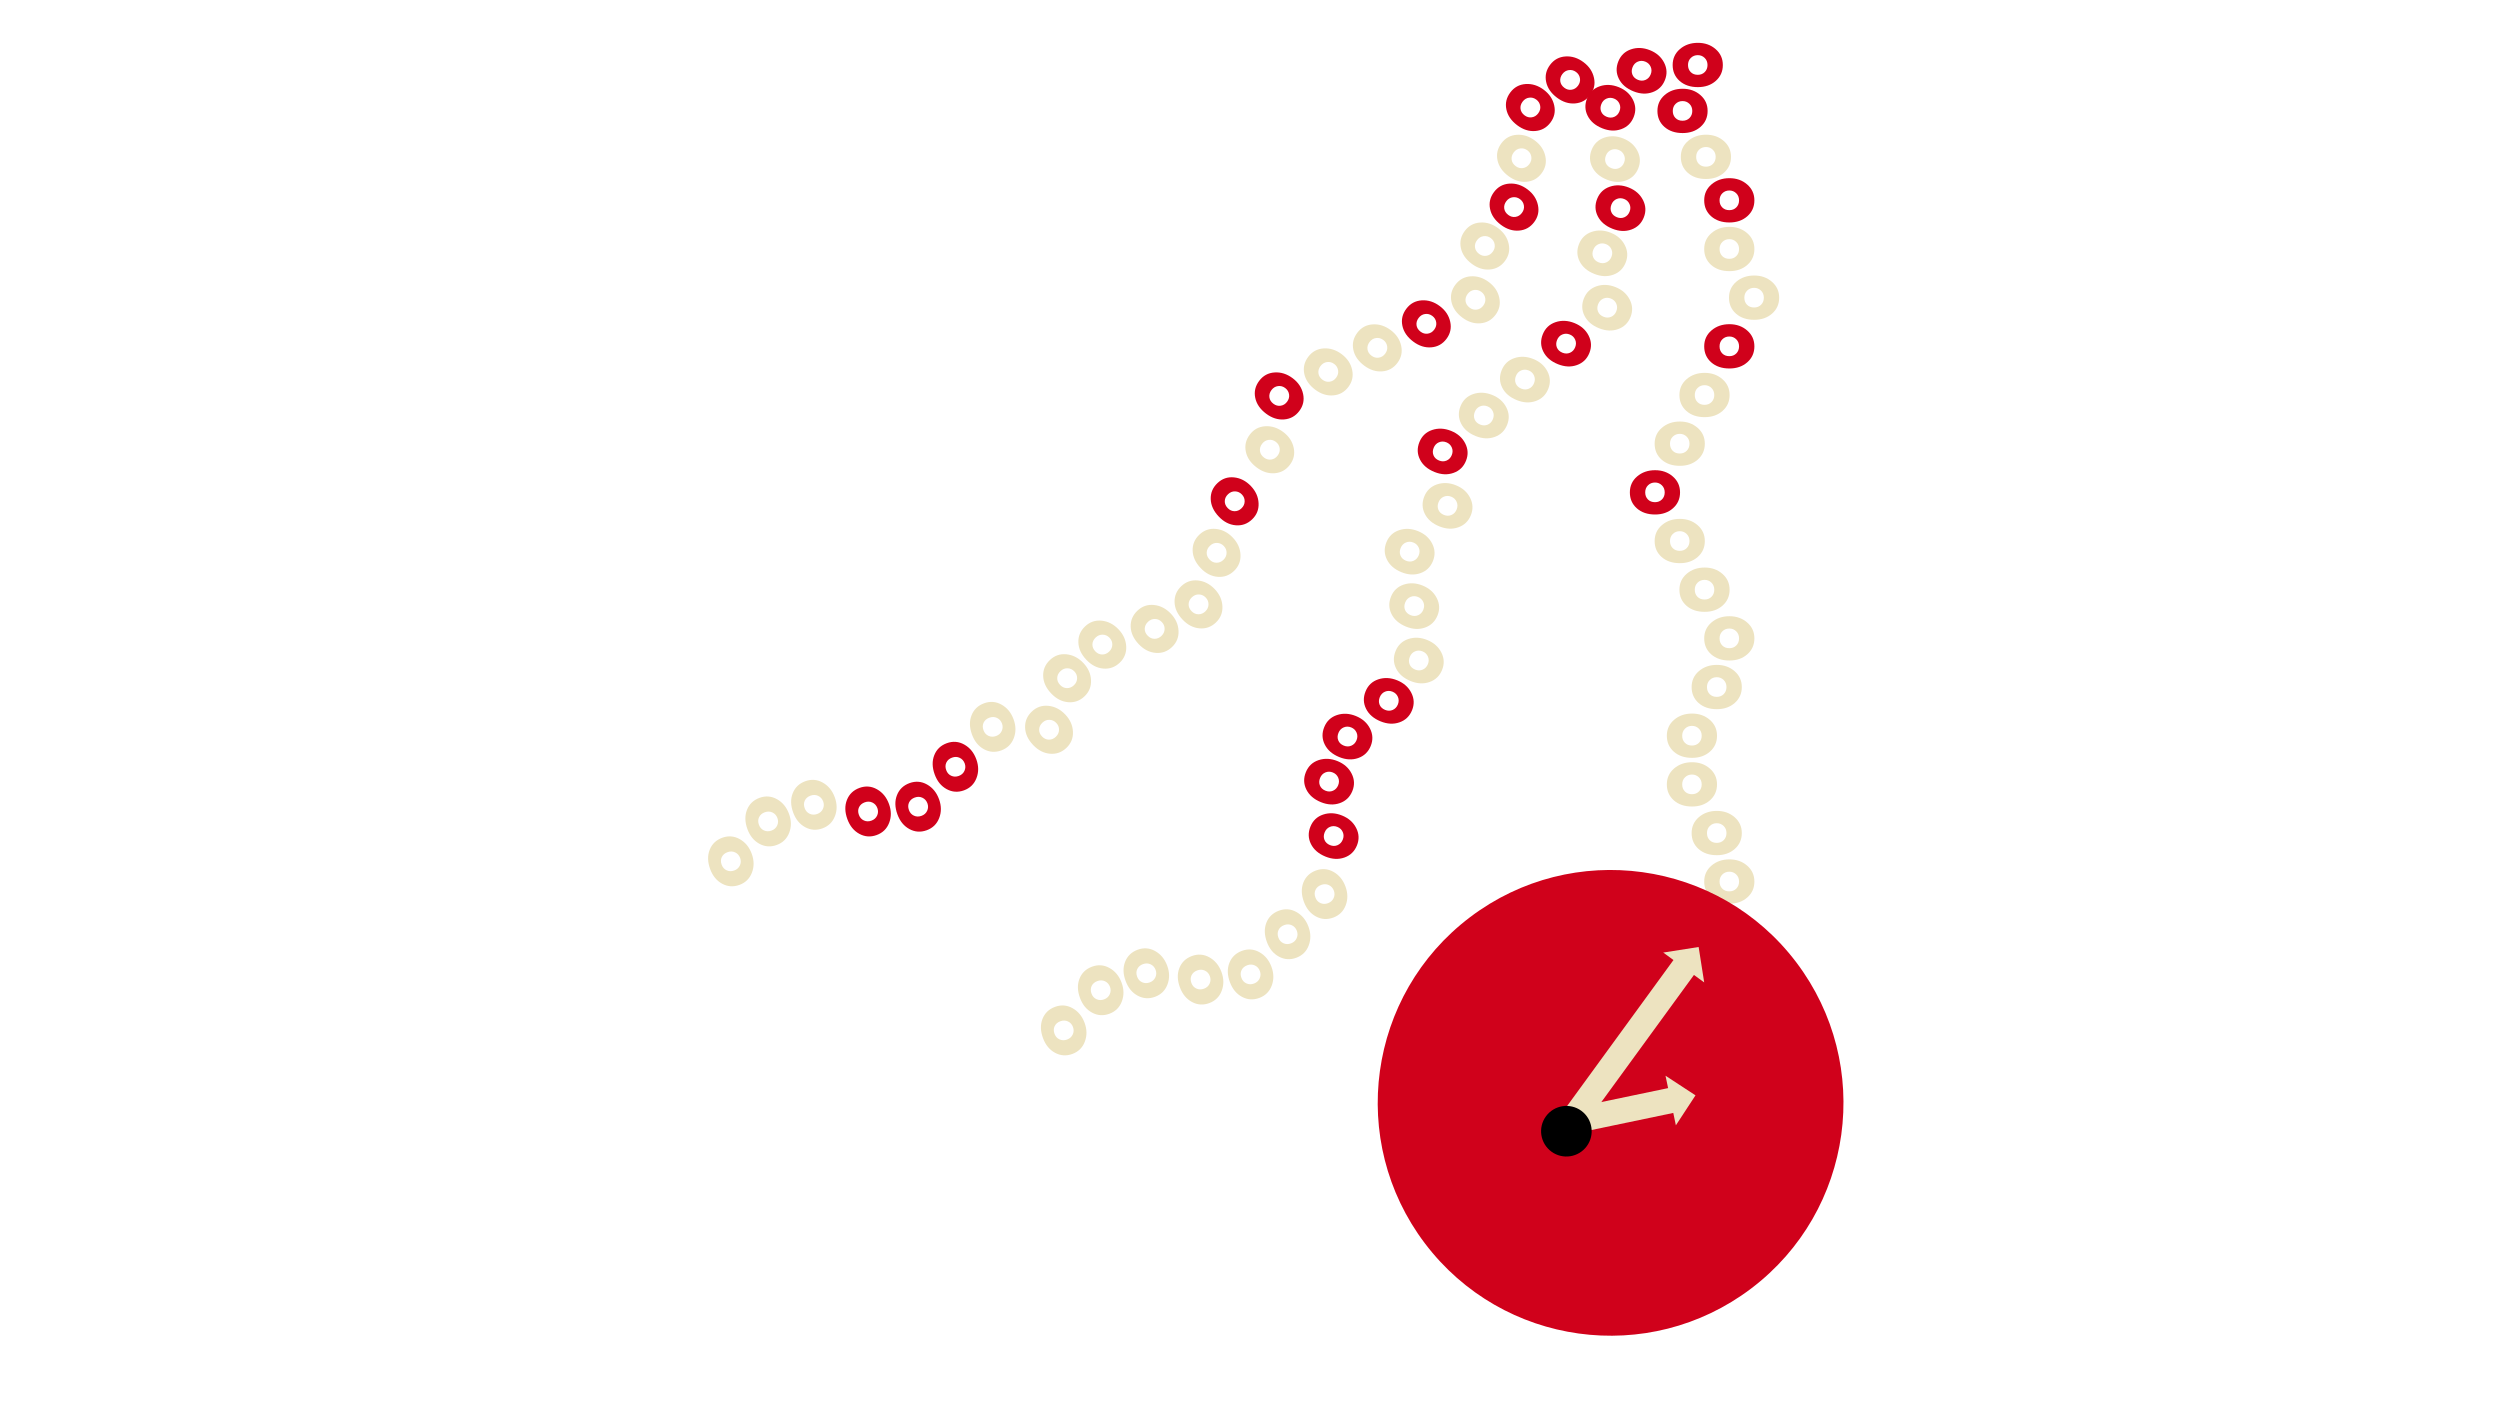 <svg xmlns="http://www.w3.org/2000/svg" xmlns:xlink="http://www.w3.org/1999/xlink" width="1920" zoomAndPan="magnify" viewBox="0 0 1440 810" height="1080" preserveAspectRatio="xMidYMid meet" version="1.0"><defs><g/><clipPath id="44222dc0ea"><path d="M 793 501 L 1062 501 L 1062 770 L 793 770 Z M 793 501 " clip-rule="nonzero"/></clipPath><clipPath id="b42c145fe7"><path d="M 953.68 447.34 L 1115.609 661.219 L 901.727 823.148 L 739.797 609.27 Z M 953.68 447.34 " clip-rule="nonzero"/></clipPath><clipPath id="fb6fc6613c"><path d="M 1034.645 554.281 C 989.93 495.219 905.801 483.586 846.738 528.305 C 787.676 573.02 776.047 657.148 820.762 716.207 C 865.477 775.27 949.605 786.898 1008.668 742.184 C 1067.73 697.469 1079.359 613.34 1034.645 554.281 Z M 1034.645 554.281 " clip-rule="nonzero"/></clipPath><clipPath id="e9ec992ff1"><path d="M 901 545 L 982 545 L 982 648 L 901 648 Z M 901 545 " clip-rule="nonzero"/></clipPath><clipPath id="b2866643c0"><path d="M 966.613 536.875 L 990.215 554.07 L 919.152 651.605 L 895.551 634.414 Z M 966.613 536.875 " clip-rule="nonzero"/></clipPath><clipPath id="e39cc6ae5e"><path d="M 978.414 545.473 L 958.016 548.676 L 963.918 552.973 L 901.465 638.691 L 913.266 647.289 L 975.715 561.57 L 981.617 565.871 Z M 978.414 545.473 " clip-rule="nonzero"/></clipPath><clipPath id="86b4cf98c1"><path d="M 898 619 L 977 619 L 977 655 L 898 655 Z M 898 619 " clip-rule="nonzero"/></clipPath><clipPath id="a75f0afde3"><path d="M 973.625 616.625 L 979.59 645.211 L 902.77 661.246 L 896.805 632.66 Z M 973.625 616.625 " clip-rule="nonzero"/></clipPath><clipPath id="d3ddf4983d"><path d="M 976.609 630.918 L 959.332 619.609 L 960.824 626.754 L 898.324 639.801 L 901.309 654.094 L 963.809 641.047 L 965.297 648.191 Z M 976.609 630.918 " clip-rule="nonzero"/></clipPath><clipPath id="f3538293f2"><path d="M 887 637 L 917 637 L 917 667 L 887 667 Z M 887 637 " clip-rule="nonzero"/></clipPath><clipPath id="587b340297"><path d="M 899.039 631.223 L 922.598 648.387 L 905.434 671.945 L 881.875 654.781 Z M 899.039 631.223 " clip-rule="nonzero"/></clipPath><clipPath id="776e486c07"><path d="M 910.82 639.805 C 904.312 635.066 895.195 636.5 890.457 643.004 C 885.719 649.508 887.148 658.625 893.656 663.363 C 900.16 668.105 909.277 666.672 914.016 660.168 C 918.754 653.664 917.324 644.547 910.82 639.805 Z M 910.82 639.805 " clip-rule="nonzero"/></clipPath></defs><g fill="#ede3c0" fill-opacity="1"><g transform="translate(980.544, 155.476)"><g><path d="M 5.094 -2.859 C 2.414 -5.242 1.078 -8.301 1.078 -12.031 C 1.078 -15.758 2.473 -18.82 5.266 -21.219 C 8.055 -23.613 11.504 -24.812 15.609 -24.812 C 19.648 -24.812 23.055 -23.602 25.828 -21.188 C 28.598 -18.781 29.984 -15.727 29.984 -12.031 C 29.984 -8.332 28.629 -5.285 25.922 -2.891 C 23.211 -0.492 19.773 0.703 15.609 0.703 C 11.285 0.703 7.781 -0.484 5.094 -2.859 Z M 11.531 -16.109 C 10.457 -15.047 9.922 -13.688 9.922 -12.031 C 9.922 -10.375 10.438 -9.02 11.469 -7.969 C 12.5 -6.914 13.863 -6.391 15.562 -6.391 C 17.188 -6.391 18.523 -6.922 19.578 -7.984 C 20.629 -9.055 21.156 -10.406 21.156 -12.031 C 21.156 -13.688 20.613 -15.047 19.531 -16.109 C 18.445 -17.18 17.125 -17.719 15.562 -17.719 C 13.957 -17.719 12.613 -17.18 11.531 -16.109 Z M 11.531 -16.109 "/></g></g></g><g fill="#ede3c0" fill-opacity="1"><g transform="translate(994.819, 183.51)"><g><path d="M 5.094 -2.859 C 2.414 -5.242 1.078 -8.301 1.078 -12.031 C 1.078 -15.758 2.473 -18.82 5.266 -21.219 C 8.055 -23.613 11.504 -24.812 15.609 -24.812 C 19.648 -24.812 23.055 -23.602 25.828 -21.188 C 28.598 -18.781 29.984 -15.727 29.984 -12.031 C 29.984 -8.332 28.629 -5.285 25.922 -2.891 C 23.211 -0.492 19.773 0.703 15.609 0.703 C 11.285 0.703 7.781 -0.484 5.094 -2.859 Z M 11.531 -16.109 C 10.457 -15.047 9.922 -13.688 9.922 -12.031 C 9.922 -10.375 10.438 -9.02 11.469 -7.969 C 12.5 -6.914 13.863 -6.391 15.562 -6.391 C 17.188 -6.391 18.523 -6.922 19.578 -7.984 C 20.629 -9.055 21.156 -10.406 21.156 -12.031 C 21.156 -13.688 20.613 -15.047 19.531 -16.109 C 18.445 -17.18 17.125 -17.719 15.562 -17.719 C 13.957 -17.719 12.613 -17.18 11.531 -16.109 Z M 11.531 -16.109 "/></g></g></g><g fill="#d0011b" fill-opacity="1"><g transform="translate(980.544, 211.545)"><g><path d="M 5.094 -2.859 C 2.414 -5.242 1.078 -8.301 1.078 -12.031 C 1.078 -15.758 2.473 -18.82 5.266 -21.219 C 8.055 -23.613 11.504 -24.812 15.609 -24.812 C 19.648 -24.812 23.055 -23.602 25.828 -21.188 C 28.598 -18.781 29.984 -15.727 29.984 -12.031 C 29.984 -8.332 28.629 -5.285 25.922 -2.891 C 23.211 -0.492 19.773 0.703 15.609 0.703 C 11.285 0.703 7.781 -0.484 5.094 -2.859 Z M 11.531 -16.109 C 10.457 -15.047 9.922 -13.688 9.922 -12.031 C 9.922 -10.375 10.438 -9.02 11.469 -7.969 C 12.5 -6.914 13.863 -6.391 15.562 -6.391 C 17.188 -6.391 18.523 -6.922 19.578 -7.984 C 20.629 -9.055 21.156 -10.406 21.156 -12.031 C 21.156 -13.688 20.613 -15.047 19.531 -16.109 C 18.445 -17.18 17.125 -17.719 15.562 -17.719 C 13.957 -17.719 12.613 -17.18 11.531 -16.109 Z M 11.531 -16.109 "/></g></g></g><g fill="#ede3c0" fill-opacity="1"><g transform="translate(966.269, 239.579)"><g><path d="M 5.094 -2.859 C 2.414 -5.242 1.078 -8.301 1.078 -12.031 C 1.078 -15.758 2.473 -18.82 5.266 -21.219 C 8.055 -23.613 11.504 -24.812 15.609 -24.812 C 19.648 -24.812 23.055 -23.602 25.828 -21.188 C 28.598 -18.781 29.984 -15.727 29.984 -12.031 C 29.984 -8.332 28.629 -5.285 25.922 -2.891 C 23.211 -0.492 19.773 0.703 15.609 0.703 C 11.285 0.703 7.781 -0.484 5.094 -2.859 Z M 11.531 -16.109 C 10.457 -15.047 9.922 -13.688 9.922 -12.031 C 9.922 -10.375 10.438 -9.02 11.469 -7.969 C 12.5 -6.914 13.863 -6.391 15.562 -6.391 C 17.188 -6.391 18.523 -6.922 19.578 -7.984 C 20.629 -9.055 21.156 -10.406 21.156 -12.031 C 21.156 -13.688 20.613 -15.047 19.531 -16.109 C 18.445 -17.18 17.125 -17.719 15.562 -17.719 C 13.957 -17.719 12.613 -17.18 11.531 -16.109 Z M 11.531 -16.109 "/></g></g></g><g fill="#ede3c0" fill-opacity="1"><g transform="translate(951.994, 267.614)"><g><path d="M 5.094 -2.859 C 2.414 -5.242 1.078 -8.301 1.078 -12.031 C 1.078 -15.758 2.473 -18.82 5.266 -21.219 C 8.055 -23.613 11.504 -24.812 15.609 -24.812 C 19.648 -24.812 23.055 -23.602 25.828 -21.188 C 28.598 -18.781 29.984 -15.727 29.984 -12.031 C 29.984 -8.332 28.629 -5.285 25.922 -2.891 C 23.211 -0.492 19.773 0.703 15.609 0.703 C 11.285 0.703 7.781 -0.484 5.094 -2.859 Z M 11.531 -16.109 C 10.457 -15.047 9.922 -13.688 9.922 -12.031 C 9.922 -10.375 10.438 -9.02 11.469 -7.969 C 12.5 -6.914 13.863 -6.391 15.562 -6.391 C 17.188 -6.391 18.523 -6.922 19.578 -7.984 C 20.629 -9.055 21.156 -10.406 21.156 -12.031 C 21.156 -13.688 20.613 -15.047 19.531 -16.109 C 18.445 -17.18 17.125 -17.719 15.562 -17.719 C 13.957 -17.719 12.613 -17.18 11.531 -16.109 Z M 11.531 -16.109 "/></g></g></g><g fill="#ede3c0" fill-opacity="1"><g transform="translate(966.269, 351.717)"><g><path d="M 5.094 -2.859 C 2.414 -5.242 1.078 -8.301 1.078 -12.031 C 1.078 -15.758 2.473 -18.82 5.266 -21.219 C 8.055 -23.613 11.504 -24.812 15.609 -24.812 C 19.648 -24.812 23.055 -23.602 25.828 -21.188 C 28.598 -18.781 29.984 -15.727 29.984 -12.031 C 29.984 -8.332 28.629 -5.285 25.922 -2.891 C 23.211 -0.492 19.773 0.703 15.609 0.703 C 11.285 0.703 7.781 -0.484 5.094 -2.859 Z M 11.531 -16.109 C 10.457 -15.047 9.922 -13.688 9.922 -12.031 C 9.922 -10.375 10.438 -9.02 11.469 -7.969 C 12.5 -6.914 13.863 -6.391 15.562 -6.391 C 17.188 -6.391 18.523 -6.922 19.578 -7.984 C 20.629 -9.055 21.156 -10.406 21.156 -12.031 C 21.156 -13.688 20.613 -15.047 19.531 -16.109 C 18.445 -17.18 17.125 -17.719 15.562 -17.719 C 13.957 -17.719 12.613 -17.18 11.531 -16.109 Z M 11.531 -16.109 "/></g></g></g><g fill="#ede3c0" fill-opacity="1"><g transform="translate(951.994, 323.683)"><g><path d="M 5.094 -2.859 C 2.414 -5.242 1.078 -8.301 1.078 -12.031 C 1.078 -15.758 2.473 -18.82 5.266 -21.219 C 8.055 -23.613 11.504 -24.812 15.609 -24.812 C 19.648 -24.812 23.055 -23.602 25.828 -21.188 C 28.598 -18.781 29.984 -15.727 29.984 -12.031 C 29.984 -8.332 28.629 -5.285 25.922 -2.891 C 23.211 -0.492 19.773 0.703 15.609 0.703 C 11.285 0.703 7.781 -0.484 5.094 -2.859 Z M 11.531 -16.109 C 10.457 -15.047 9.922 -13.688 9.922 -12.031 C 9.922 -10.375 10.438 -9.02 11.469 -7.969 C 12.5 -6.914 13.863 -6.391 15.562 -6.391 C 17.188 -6.391 18.523 -6.922 19.578 -7.984 C 20.629 -9.055 21.156 -10.406 21.156 -12.031 C 21.156 -13.688 20.613 -15.047 19.531 -16.109 C 18.445 -17.18 17.125 -17.719 15.562 -17.719 C 13.957 -17.719 12.613 -17.18 11.531 -16.109 Z M 11.531 -16.109 "/></g></g></g><g fill="#d0011b" fill-opacity="1"><g transform="translate(937.72, 295.648)"><g><path d="M 5.094 -2.859 C 2.414 -5.242 1.078 -8.301 1.078 -12.031 C 1.078 -15.758 2.473 -18.82 5.266 -21.219 C 8.055 -23.613 11.504 -24.812 15.609 -24.812 C 19.648 -24.812 23.055 -23.602 25.828 -21.188 C 28.598 -18.781 29.984 -15.727 29.984 -12.031 C 29.984 -8.332 28.629 -5.285 25.922 -2.891 C 23.211 -0.492 19.773 0.703 15.609 0.703 C 11.285 0.703 7.781 -0.484 5.094 -2.859 Z M 11.531 -16.109 C 10.457 -15.047 9.922 -13.688 9.922 -12.031 C 9.922 -10.375 10.438 -9.02 11.469 -7.969 C 12.5 -6.914 13.863 -6.391 15.562 -6.391 C 17.188 -6.391 18.523 -6.922 19.578 -7.984 C 20.629 -9.055 21.156 -10.406 21.156 -12.031 C 21.156 -13.688 20.613 -15.047 19.531 -16.109 C 18.445 -17.18 17.125 -17.719 15.562 -17.719 C 13.957 -17.719 12.613 -17.18 11.531 -16.109 Z M 11.531 -16.109 "/></g></g></g><g fill="#ede3c0" fill-opacity="1"><g transform="translate(973.297, 407.786)"><g><path d="M 5.094 -2.859 C 2.414 -5.242 1.078 -8.301 1.078 -12.031 C 1.078 -15.758 2.473 -18.82 5.266 -21.219 C 8.055 -23.613 11.504 -24.812 15.609 -24.812 C 19.648 -24.812 23.055 -23.602 25.828 -21.188 C 28.598 -18.781 29.984 -15.727 29.984 -12.031 C 29.984 -8.332 28.629 -5.285 25.922 -2.891 C 23.211 -0.492 19.773 0.703 15.609 0.703 C 11.285 0.703 7.781 -0.484 5.094 -2.859 Z M 11.531 -16.109 C 10.457 -15.047 9.922 -13.688 9.922 -12.031 C 9.922 -10.375 10.438 -9.02 11.469 -7.969 C 12.5 -6.914 13.863 -6.391 15.562 -6.391 C 17.188 -6.391 18.523 -6.922 19.578 -7.984 C 20.629 -9.055 21.156 -10.406 21.156 -12.031 C 21.156 -13.688 20.613 -15.047 19.531 -16.109 C 18.445 -17.18 17.125 -17.719 15.562 -17.719 C 13.957 -17.719 12.613 -17.18 11.531 -16.109 Z M 11.531 -16.109 "/></g></g></g><g fill="#ede3c0" fill-opacity="1"><g transform="translate(980.544, 379.752)"><g><path d="M 5.094 -2.859 C 2.414 -5.242 1.078 -8.301 1.078 -12.031 C 1.078 -15.758 2.473 -18.82 5.266 -21.219 C 8.055 -23.613 11.504 -24.812 15.609 -24.812 C 19.648 -24.812 23.055 -23.602 25.828 -21.188 C 28.598 -18.781 29.984 -15.727 29.984 -12.031 C 29.984 -8.332 28.629 -5.285 25.922 -2.891 C 23.211 -0.492 19.773 0.703 15.609 0.703 C 11.285 0.703 7.781 -0.484 5.094 -2.859 Z M 11.531 -16.109 C 10.457 -15.047 9.922 -13.688 9.922 -12.031 C 9.922 -10.375 10.438 -9.02 11.469 -7.969 C 12.5 -6.914 13.863 -6.391 15.562 -6.391 C 17.188 -6.391 18.523 -6.922 19.578 -7.984 C 20.629 -9.055 21.156 -10.406 21.156 -12.031 C 21.156 -13.688 20.613 -15.047 19.531 -16.109 C 18.445 -17.18 17.125 -17.719 15.562 -17.719 C 13.957 -17.719 12.613 -17.18 11.531 -16.109 Z M 11.531 -16.109 "/></g></g></g><g fill="#ede3c0" fill-opacity="1"><g transform="translate(959.022, 463.855)"><g><path d="M 5.094 -2.859 C 2.414 -5.242 1.078 -8.301 1.078 -12.031 C 1.078 -15.758 2.473 -18.82 5.266 -21.219 C 8.055 -23.613 11.504 -24.812 15.609 -24.812 C 19.648 -24.812 23.055 -23.602 25.828 -21.188 C 28.598 -18.781 29.984 -15.727 29.984 -12.031 C 29.984 -8.332 28.629 -5.285 25.922 -2.891 C 23.211 -0.492 19.773 0.703 15.609 0.703 C 11.285 0.703 7.781 -0.484 5.094 -2.859 Z M 11.531 -16.109 C 10.457 -15.047 9.922 -13.688 9.922 -12.031 C 9.922 -10.375 10.438 -9.02 11.469 -7.969 C 12.5 -6.914 13.863 -6.391 15.562 -6.391 C 17.188 -6.391 18.523 -6.922 19.578 -7.984 C 20.629 -9.055 21.156 -10.406 21.156 -12.031 C 21.156 -13.688 20.613 -15.047 19.531 -16.109 C 18.445 -17.18 17.125 -17.719 15.562 -17.719 C 13.957 -17.719 12.613 -17.18 11.531 -16.109 Z M 11.531 -16.109 "/></g></g></g><g fill="#ede3c0" fill-opacity="1"><g transform="translate(959.022, 435.821)"><g><path d="M 5.094 -2.859 C 2.414 -5.242 1.078 -8.301 1.078 -12.031 C 1.078 -15.758 2.473 -18.82 5.266 -21.219 C 8.055 -23.613 11.504 -24.812 15.609 -24.812 C 19.648 -24.812 23.055 -23.602 25.828 -21.188 C 28.598 -18.781 29.984 -15.727 29.984 -12.031 C 29.984 -8.332 28.629 -5.285 25.922 -2.891 C 23.211 -0.492 19.773 0.703 15.609 0.703 C 11.285 0.703 7.781 -0.484 5.094 -2.859 Z M 11.531 -16.109 C 10.457 -15.047 9.922 -13.688 9.922 -12.031 C 9.922 -10.375 10.438 -9.02 11.469 -7.969 C 12.5 -6.914 13.863 -6.391 15.562 -6.391 C 17.188 -6.391 18.523 -6.922 19.578 -7.984 C 20.629 -9.055 21.156 -10.406 21.156 -12.031 C 21.156 -13.688 20.613 -15.047 19.531 -16.109 C 18.445 -17.18 17.125 -17.719 15.562 -17.719 C 13.957 -17.719 12.613 -17.18 11.531 -16.109 Z M 11.531 -16.109 "/></g></g></g><g fill="#ede3c0" fill-opacity="1"><g transform="translate(973.297, 491.89)"><g><path d="M 5.094 -2.859 C 2.414 -5.242 1.078 -8.301 1.078 -12.031 C 1.078 -15.758 2.473 -18.82 5.266 -21.219 C 8.055 -23.613 11.504 -24.812 15.609 -24.812 C 19.648 -24.812 23.055 -23.602 25.828 -21.188 C 28.598 -18.781 29.984 -15.727 29.984 -12.031 C 29.984 -8.332 28.629 -5.285 25.922 -2.891 C 23.211 -0.492 19.773 0.703 15.609 0.703 C 11.285 0.703 7.781 -0.484 5.094 -2.859 Z M 11.531 -16.109 C 10.457 -15.047 9.922 -13.688 9.922 -12.031 C 9.922 -10.375 10.438 -9.02 11.469 -7.969 C 12.5 -6.914 13.863 -6.391 15.562 -6.391 C 17.188 -6.391 18.523 -6.922 19.578 -7.984 C 20.629 -9.055 21.156 -10.406 21.156 -12.031 C 21.156 -13.688 20.613 -15.047 19.531 -16.109 C 18.445 -17.18 17.125 -17.719 15.562 -17.719 C 13.957 -17.719 12.613 -17.18 11.531 -16.109 Z M 11.531 -16.109 "/></g></g></g><g fill="#d0011b" fill-opacity="1"><g transform="translate(980.544, 127.441)"><g><path d="M 5.094 -2.859 C 2.414 -5.242 1.078 -8.301 1.078 -12.031 C 1.078 -15.758 2.473 -18.82 5.266 -21.219 C 8.055 -23.613 11.504 -24.812 15.609 -24.812 C 19.648 -24.812 23.055 -23.602 25.828 -21.188 C 28.598 -18.781 29.984 -15.727 29.984 -12.031 C 29.984 -8.332 28.629 -5.285 25.922 -2.891 C 23.211 -0.492 19.773 0.703 15.609 0.703 C 11.285 0.703 7.781 -0.484 5.094 -2.859 Z M 11.531 -16.109 C 10.457 -15.047 9.922 -13.688 9.922 -12.031 C 9.922 -10.375 10.438 -9.02 11.469 -7.969 C 12.5 -6.914 13.863 -6.391 15.562 -6.391 C 17.188 -6.391 18.523 -6.922 19.578 -7.984 C 20.629 -9.055 21.156 -10.406 21.156 -12.031 C 21.156 -13.688 20.613 -15.047 19.531 -16.109 C 18.445 -17.18 17.125 -17.719 15.562 -17.719 C 13.957 -17.719 12.613 -17.18 11.531 -16.109 Z M 11.531 -16.109 "/></g></g></g><g fill="#ede3c0" fill-opacity="1"><g transform="translate(980.544, 519.815)"><g><path d="M 5.094 -2.859 C 2.414 -5.242 1.078 -8.301 1.078 -12.031 C 1.078 -15.758 2.473 -18.82 5.266 -21.219 C 8.055 -23.613 11.504 -24.812 15.609 -24.812 C 19.648 -24.812 23.055 -23.602 25.828 -21.188 C 28.598 -18.781 29.984 -15.727 29.984 -12.031 C 29.984 -8.332 28.629 -5.285 25.922 -2.891 C 23.211 -0.492 19.773 0.703 15.609 0.703 C 11.285 0.703 7.781 -0.484 5.094 -2.859 Z M 11.531 -16.109 C 10.457 -15.047 9.922 -13.688 9.922 -12.031 C 9.922 -10.375 10.438 -9.02 11.469 -7.969 C 12.5 -6.914 13.863 -6.391 15.562 -6.391 C 17.188 -6.391 18.523 -6.922 19.578 -7.984 C 20.629 -9.055 21.156 -10.406 21.156 -12.031 C 21.156 -13.688 20.613 -15.047 19.531 -16.109 C 18.445 -17.18 17.125 -17.719 15.562 -17.719 C 13.957 -17.719 12.613 -17.18 11.531 -16.109 Z M 11.531 -16.109 "/></g></g></g><g fill="#d0011b" fill-opacity="1"><g transform="translate(953.601, 75.939)"><g><path d="M 5.094 -2.859 C 2.414 -5.242 1.078 -8.301 1.078 -12.031 C 1.078 -15.758 2.473 -18.82 5.266 -21.219 C 8.055 -23.613 11.504 -24.812 15.609 -24.812 C 19.648 -24.812 23.055 -23.602 25.828 -21.188 C 28.598 -18.781 29.984 -15.727 29.984 -12.031 C 29.984 -8.332 28.629 -5.285 25.922 -2.891 C 23.211 -0.492 19.773 0.703 15.609 0.703 C 11.285 0.703 7.781 -0.484 5.094 -2.859 Z M 11.531 -16.109 C 10.457 -15.047 9.922 -13.688 9.922 -12.031 C 9.922 -10.375 10.438 -9.02 11.469 -7.969 C 12.5 -6.914 13.863 -6.391 15.562 -6.391 C 17.188 -6.391 18.523 -6.922 19.578 -7.984 C 20.629 -9.055 21.156 -10.406 21.156 -12.031 C 21.156 -13.688 20.613 -15.047 19.531 -16.109 C 18.445 -17.18 17.125 -17.719 15.562 -17.719 C 13.957 -17.719 12.613 -17.18 11.531 -16.109 Z M 11.531 -16.109 "/></g></g></g><g fill="#ede3c0" fill-opacity="1"><g transform="translate(967.073, 102.396)"><g><path d="M 5.094 -2.859 C 2.414 -5.242 1.078 -8.301 1.078 -12.031 C 1.078 -15.758 2.473 -18.82 5.266 -21.219 C 8.055 -23.613 11.504 -24.812 15.609 -24.812 C 19.648 -24.812 23.055 -23.602 25.828 -21.188 C 28.598 -18.781 29.984 -15.727 29.984 -12.031 C 29.984 -8.332 28.629 -5.285 25.922 -2.891 C 23.211 -0.492 19.773 0.703 15.609 0.703 C 11.285 0.703 7.781 -0.484 5.094 -2.859 Z M 11.531 -16.109 C 10.457 -15.047 9.922 -13.688 9.922 -12.031 C 9.922 -10.375 10.438 -9.02 11.469 -7.969 C 12.5 -6.914 13.863 -6.391 15.562 -6.391 C 17.188 -6.391 18.523 -6.922 19.578 -7.984 C 20.629 -9.055 21.156 -10.406 21.156 -12.031 C 21.156 -13.688 20.613 -15.047 19.531 -16.109 C 18.445 -17.18 17.125 -17.719 15.562 -17.719 C 13.957 -17.719 12.613 -17.18 11.531 -16.109 Z M 11.531 -16.109 "/></g></g></g><g fill="#d0011b" fill-opacity="1"><g transform="translate(962.371, 49.483)"><g><path d="M 5.094 -2.859 C 2.414 -5.242 1.078 -8.301 1.078 -12.031 C 1.078 -15.758 2.473 -18.82 5.266 -21.219 C 8.055 -23.613 11.504 -24.812 15.609 -24.812 C 19.648 -24.812 23.055 -23.602 25.828 -21.188 C 28.598 -18.781 29.984 -15.727 29.984 -12.031 C 29.984 -8.332 28.629 -5.285 25.922 -2.891 C 23.211 -0.492 19.773 0.703 15.609 0.703 C 11.285 0.703 7.781 -0.484 5.094 -2.859 Z M 11.531 -16.109 C 10.457 -15.047 9.922 -13.688 9.922 -12.031 C 9.922 -10.375 10.438 -9.02 11.469 -7.969 C 12.5 -6.914 13.863 -6.391 15.562 -6.391 C 17.188 -6.391 18.523 -6.922 19.578 -7.984 C 20.629 -9.055 21.156 -10.406 21.156 -12.031 C 21.156 -13.688 20.613 -15.047 19.531 -16.109 C 18.445 -17.18 17.125 -17.719 15.562 -17.719 C 13.957 -17.719 12.613 -17.18 11.531 -16.109 Z M 11.531 -16.109 "/></g></g></g><g clip-path="url(#44222dc0ea)"><g clip-path="url(#b42c145fe7)"><g clip-path="url(#fb6fc6613c)"><path fill="#d0011b" d="M 953.68 447.34 L 1115.609 661.219 L 901.727 823.148 L 739.797 609.27 Z M 953.68 447.34 " fill-opacity="1" fill-rule="nonzero"/></g></g></g><g clip-path="url(#e9ec992ff1)"><g clip-path="url(#b2866643c0)"><g clip-path="url(#e39cc6ae5e)"><path fill="#ede3c0" d="M 966.613 536.875 L 990.215 554.07 L 919.152 651.605 L 895.551 634.414 Z M 966.613 536.875 " fill-opacity="1" fill-rule="nonzero"/></g></g></g><g clip-path="url(#86b4cf98c1)"><g clip-path="url(#a75f0afde3)"><g clip-path="url(#d3ddf4983d)"><path fill="#ede3c0" d="M 973.625 616.625 L 979.59 645.211 L 902.77 661.246 L 896.805 632.66 Z M 973.625 616.625 " fill-opacity="1" fill-rule="nonzero"/></g></g></g><g clip-path="url(#f3538293f2)"><g clip-path="url(#587b340297)"><g clip-path="url(#776e486c07)"><path fill="#000000" d="M 899.039 631.223 L 922.598 648.387 L 905.434 671.945 L 881.875 654.781 Z M 899.039 631.223 " fill-opacity="1" fill-rule="nonzero"/></g></g></g><g fill="#ede3c0" fill-opacity="1"><g transform="translate(835.639, 141.985)"><g><path d="M 5.797 0.766 C 5.078 -2.742 5.836 -5.988 8.078 -8.969 C 10.316 -11.957 13.273 -13.57 16.953 -13.812 C 20.629 -14.051 24.109 -12.938 27.391 -10.469 C 30.617 -8.039 32.613 -5.023 33.375 -1.422 C 34.145 2.172 33.414 5.441 31.188 8.391 C 28.969 11.348 26.055 12.969 22.453 13.25 C 18.859 13.539 15.395 12.438 12.062 9.938 C 8.602 7.344 6.516 4.285 5.797 0.766 Z M 18.906 -5.953 C 17.406 -5.754 16.156 -4.992 15.156 -3.672 C 14.164 -2.348 13.766 -0.957 13.953 0.5 C 14.148 1.969 14.926 3.211 16.281 4.234 C 17.582 5.211 18.973 5.586 20.453 5.359 C 21.941 5.141 23.172 4.379 24.141 3.078 C 25.141 1.754 25.523 0.344 25.297 -1.156 C 25.066 -2.664 24.328 -3.891 23.078 -4.828 C 21.797 -5.785 20.406 -6.16 18.906 -5.953 Z M 18.906 -5.953 "/></g></g></g><g fill="#ede3c0" fill-opacity="1"><g transform="translate(830.215, 172.973)"><g><path d="M 5.797 0.766 C 5.078 -2.742 5.836 -5.988 8.078 -8.969 C 10.316 -11.957 13.273 -13.57 16.953 -13.812 C 20.629 -14.051 24.109 -12.938 27.391 -10.469 C 30.617 -8.039 32.613 -5.023 33.375 -1.422 C 34.145 2.172 33.414 5.441 31.188 8.391 C 28.969 11.348 26.055 12.969 22.453 13.25 C 18.859 13.539 15.395 12.438 12.062 9.938 C 8.602 7.344 6.516 4.285 5.797 0.766 Z M 18.906 -5.953 C 17.406 -5.754 16.156 -4.992 15.156 -3.672 C 14.164 -2.348 13.766 -0.957 13.953 0.5 C 14.148 1.969 14.926 3.211 16.281 4.234 C 17.582 5.211 18.973 5.586 20.453 5.359 C 21.941 5.141 23.172 4.379 24.141 3.078 C 25.141 1.754 25.523 0.344 25.297 -1.156 C 25.066 -2.664 24.328 -3.891 23.078 -4.828 C 21.797 -5.785 20.406 -6.16 18.906 -5.953 Z M 18.906 -5.953 "/></g></g></g><g fill="#d0011b" fill-opacity="1"><g transform="translate(801.964, 186.815)"><g><path d="M 5.797 0.766 C 5.078 -2.742 5.836 -5.988 8.078 -8.969 C 10.316 -11.957 13.273 -13.57 16.953 -13.812 C 20.629 -14.051 24.109 -12.938 27.391 -10.469 C 30.617 -8.039 32.613 -5.023 33.375 -1.422 C 34.145 2.172 33.414 5.441 31.188 8.391 C 28.969 11.348 26.055 12.969 22.453 13.25 C 18.859 13.539 15.395 12.438 12.062 9.938 C 8.602 7.344 6.516 4.285 5.797 0.766 Z M 18.906 -5.953 C 17.406 -5.754 16.156 -4.992 15.156 -3.672 C 14.164 -2.348 13.766 -0.957 13.953 0.5 C 14.148 1.969 14.926 3.211 16.281 4.234 C 17.582 5.211 18.973 5.586 20.453 5.359 C 21.941 5.141 23.172 4.379 24.141 3.078 C 25.141 1.754 25.523 0.344 25.297 -1.156 C 25.066 -2.664 24.328 -3.891 23.078 -4.828 C 21.797 -5.785 20.406 -6.16 18.906 -5.953 Z M 18.906 -5.953 "/></g></g></g><g fill="#ede3c0" fill-opacity="1"><g transform="translate(773.713, 200.656)"><g><path d="M 5.797 0.766 C 5.078 -2.742 5.836 -5.988 8.078 -8.969 C 10.316 -11.957 13.273 -13.57 16.953 -13.812 C 20.629 -14.051 24.109 -12.938 27.391 -10.469 C 30.617 -8.039 32.613 -5.023 33.375 -1.422 C 34.145 2.172 33.414 5.441 31.188 8.391 C 28.969 11.348 26.055 12.969 22.453 13.25 C 18.859 13.539 15.395 12.438 12.062 9.938 C 8.602 7.344 6.516 4.285 5.797 0.766 Z M 18.906 -5.953 C 17.406 -5.754 16.156 -4.992 15.156 -3.672 C 14.164 -2.348 13.766 -0.957 13.953 0.5 C 14.148 1.969 14.926 3.211 16.281 4.234 C 17.582 5.211 18.973 5.586 20.453 5.359 C 21.941 5.141 23.172 4.379 24.141 3.078 C 25.141 1.754 25.523 0.344 25.297 -1.156 C 25.066 -2.664 24.328 -3.891 23.078 -4.828 C 21.797 -5.785 20.406 -6.16 18.906 -5.953 Z M 18.906 -5.953 "/></g></g></g><g fill="#ede3c0" fill-opacity="1"><g transform="translate(745.463, 214.498)"><g><path d="M 5.797 0.766 C 5.078 -2.742 5.836 -5.988 8.078 -8.969 C 10.316 -11.957 13.273 -13.57 16.953 -13.812 C 20.629 -14.051 24.109 -12.938 27.391 -10.469 C 30.617 -8.039 32.613 -5.023 33.375 -1.422 C 34.145 2.172 33.414 5.441 31.188 8.391 C 28.969 11.348 26.055 12.969 22.453 13.25 C 18.859 13.539 15.395 12.438 12.062 9.938 C 8.602 7.344 6.516 4.285 5.797 0.766 Z M 18.906 -5.953 C 17.406 -5.754 16.156 -4.992 15.156 -3.672 C 14.164 -2.348 13.766 -0.957 13.953 0.5 C 14.148 1.969 14.926 3.211 16.281 4.234 C 17.582 5.211 18.973 5.586 20.453 5.359 C 21.941 5.141 23.172 4.379 24.141 3.078 C 25.141 1.754 25.523 0.344 25.297 -1.156 C 25.066 -2.664 24.328 -3.891 23.078 -4.828 C 21.797 -5.785 20.406 -6.16 18.906 -5.953 Z M 18.906 -5.953 "/></g></g></g><g fill="#ede3c0" fill-opacity="1"><g transform="translate(711.788, 259.328)"><g><path d="M 5.797 0.766 C 5.078 -2.742 5.836 -5.988 8.078 -8.969 C 10.316 -11.957 13.273 -13.57 16.953 -13.812 C 20.629 -14.051 24.109 -12.938 27.391 -10.469 C 30.617 -8.039 32.613 -5.023 33.375 -1.422 C 34.145 2.172 33.414 5.441 31.188 8.391 C 28.969 11.348 26.055 12.969 22.453 13.25 C 18.859 13.539 15.395 12.438 12.062 9.938 C 8.602 7.344 6.516 4.285 5.797 0.766 Z M 18.906 -5.953 C 17.406 -5.754 16.156 -4.992 15.156 -3.672 C 14.164 -2.348 13.766 -0.957 13.953 0.5 C 14.148 1.969 14.926 3.211 16.281 4.234 C 17.582 5.211 18.973 5.586 20.453 5.359 C 21.941 5.141 23.172 4.379 24.141 3.078 C 25.141 1.754 25.523 0.344 25.297 -1.156 C 25.066 -2.664 24.328 -3.891 23.078 -4.828 C 21.797 -5.785 20.406 -6.16 18.906 -5.953 Z M 18.906 -5.953 "/></g></g></g><g fill="#d0011b" fill-opacity="1"><g transform="translate(717.212, 228.34)"><g><path d="M 5.797 0.766 C 5.078 -2.742 5.836 -5.988 8.078 -8.969 C 10.316 -11.957 13.273 -13.57 16.953 -13.812 C 20.629 -14.051 24.109 -12.938 27.391 -10.469 C 30.617 -8.039 32.613 -5.023 33.375 -1.422 C 34.145 2.172 33.414 5.441 31.188 8.391 C 28.969 11.348 26.055 12.969 22.453 13.25 C 18.859 13.539 15.395 12.438 12.062 9.938 C 8.602 7.344 6.516 4.285 5.797 0.766 Z M 18.906 -5.953 C 17.406 -5.754 16.156 -4.992 15.156 -3.672 C 14.164 -2.348 13.766 -0.957 13.953 0.5 C 14.148 1.969 14.926 3.211 16.281 4.234 C 17.582 5.211 18.973 5.586 20.453 5.359 C 21.941 5.141 23.172 4.379 24.141 3.078 C 25.141 1.754 25.523 0.344 25.297 -1.156 C 25.066 -2.664 24.328 -3.891 23.078 -4.828 C 21.797 -5.785 20.406 -6.16 18.906 -5.953 Z M 18.906 -5.953 "/></g></g></g><g fill="#d0011b" fill-opacity="1"><g transform="translate(852.477, 119.57)"><g><path d="M 5.797 0.766 C 5.078 -2.742 5.836 -5.988 8.078 -8.969 C 10.316 -11.957 13.273 -13.57 16.953 -13.812 C 20.629 -14.051 24.109 -12.938 27.391 -10.469 C 30.617 -8.039 32.613 -5.023 33.375 -1.422 C 34.145 2.172 33.414 5.441 31.188 8.391 C 28.969 11.348 26.055 12.969 22.453 13.25 C 18.859 13.539 15.395 12.438 12.062 9.938 C 8.602 7.344 6.516 4.285 5.797 0.766 Z M 18.906 -5.953 C 17.406 -5.754 16.156 -4.992 15.156 -3.672 C 14.164 -2.348 13.766 -0.957 13.953 0.5 C 14.148 1.969 14.926 3.211 16.281 4.234 C 17.582 5.211 18.973 5.586 20.453 5.359 C 21.941 5.141 23.172 4.379 24.141 3.078 C 25.141 1.754 25.523 0.344 25.297 -1.156 C 25.066 -2.664 24.328 -3.891 23.078 -4.828 C 21.797 -5.785 20.406 -6.16 18.906 -5.953 Z M 18.906 -5.953 "/></g></g></g><g fill="#d0011b" fill-opacity="1"><g transform="translate(861.866, 62.21)"><g><path d="M 5.797 0.766 C 5.078 -2.742 5.836 -5.988 8.078 -8.969 C 10.316 -11.957 13.273 -13.57 16.953 -13.812 C 20.629 -14.051 24.109 -12.938 27.391 -10.469 C 30.617 -8.039 32.613 -5.023 33.375 -1.422 C 34.145 2.172 33.414 5.441 31.188 8.391 C 28.969 11.348 26.055 12.969 22.453 13.25 C 18.859 13.539 15.395 12.438 12.062 9.938 C 8.602 7.344 6.516 4.285 5.797 0.766 Z M 18.906 -5.953 C 17.406 -5.754 16.156 -4.992 15.156 -3.672 C 14.164 -2.348 13.766 -0.957 13.953 0.5 C 14.148 1.969 14.926 3.211 16.281 4.234 C 17.582 5.211 18.973 5.586 20.453 5.359 C 21.941 5.141 23.172 4.379 24.141 3.078 C 25.141 1.754 25.523 0.344 25.297 -1.156 C 25.066 -2.664 24.328 -3.891 23.078 -4.828 C 21.797 -5.785 20.406 -6.16 18.906 -5.953 Z M 18.906 -5.953 "/></g></g></g><g fill="#ede3c0" fill-opacity="1"><g transform="translate(856.748, 91.454)"><g><path d="M 5.797 0.766 C 5.078 -2.742 5.836 -5.988 8.078 -8.969 C 10.316 -11.957 13.273 -13.57 16.953 -13.812 C 20.629 -14.051 24.109 -12.938 27.391 -10.469 C 30.617 -8.039 32.613 -5.023 33.375 -1.422 C 34.145 2.172 33.414 5.441 31.188 8.391 C 28.969 11.348 26.055 12.969 22.453 13.25 C 18.859 13.539 15.395 12.438 12.062 9.938 C 8.602 7.344 6.516 4.285 5.797 0.766 Z M 18.906 -5.953 C 17.406 -5.754 16.156 -4.992 15.156 -3.672 C 14.164 -2.348 13.766 -0.957 13.953 0.5 C 14.148 1.969 14.926 3.211 16.281 4.234 C 17.582 5.211 18.973 5.586 20.453 5.359 C 21.941 5.141 23.172 4.379 24.141 3.078 C 25.141 1.754 25.523 0.344 25.297 -1.156 C 25.066 -2.664 24.328 -3.891 23.078 -4.828 C 21.797 -5.785 20.406 -6.16 18.906 -5.953 Z M 18.906 -5.953 "/></g></g></g><g fill="#d0011b" fill-opacity="1"><g transform="translate(884.768, 46.323)"><g><path d="M 5.797 0.766 C 5.078 -2.742 5.836 -5.988 8.078 -8.969 C 10.316 -11.957 13.273 -13.57 16.953 -13.812 C 20.629 -14.051 24.109 -12.938 27.391 -10.469 C 30.617 -8.039 32.613 -5.023 33.375 -1.422 C 34.145 2.172 33.414 5.441 31.188 8.391 C 28.969 11.348 26.055 12.969 22.453 13.25 C 18.859 13.539 15.395 12.438 12.062 9.938 C 8.602 7.344 6.516 4.285 5.797 0.766 Z M 18.906 -5.953 C 17.406 -5.754 16.156 -4.992 15.156 -3.672 C 14.164 -2.348 13.766 -0.957 13.953 0.5 C 14.148 1.969 14.926 3.211 16.281 4.234 C 17.582 5.211 18.973 5.586 20.453 5.359 C 21.941 5.141 23.172 4.379 24.141 3.078 C 25.141 1.754 25.523 0.344 25.297 -1.156 C 25.066 -2.664 24.328 -3.891 23.078 -4.828 C 21.797 -5.785 20.406 -6.16 18.906 -5.953 Z M 18.906 -5.953 "/></g></g></g><g fill="#ede3c0" fill-opacity="1"><g transform="translate(904.058, 151.28)"><g><path d="M 5.797 -0.75 C 4.191 -3.957 4.082 -7.289 5.469 -10.75 C 6.863 -14.219 9.301 -16.547 12.781 -17.734 C 16.27 -18.922 19.922 -18.75 23.734 -17.219 C 27.484 -15.707 30.191 -13.316 31.859 -10.047 C 33.535 -6.773 33.688 -3.426 32.312 0 C 30.938 3.438 28.539 5.758 25.125 6.969 C 21.719 8.188 18.082 8.02 14.219 6.469 C 10.207 4.863 7.398 2.457 5.797 -0.75 Z M 16.703 -10.641 C 15.305 -10.055 14.301 -8.992 13.688 -7.453 C 13.07 -5.922 13.047 -4.477 13.609 -3.125 C 14.172 -1.77 15.238 -0.773 16.812 -0.141 C 18.32 0.461 19.766 0.469 21.141 -0.125 C 22.523 -0.727 23.52 -1.785 24.125 -3.297 C 24.738 -4.828 24.738 -6.285 24.125 -7.672 C 23.52 -9.066 22.488 -10.055 21.031 -10.641 C 19.539 -11.234 18.098 -11.234 16.703 -10.641 Z M 16.703 -10.641 "/></g></g></g><g fill="#ede3c0" fill-opacity="1"><g transform="translate(906.862, 182.614)"><g><path d="M 5.797 -0.75 C 4.191 -3.957 4.082 -7.289 5.469 -10.75 C 6.863 -14.219 9.301 -16.547 12.781 -17.734 C 16.27 -18.922 19.922 -18.75 23.734 -17.219 C 27.484 -15.707 30.191 -13.316 31.859 -10.047 C 33.535 -6.773 33.688 -3.426 32.312 0 C 30.938 3.438 28.539 5.758 25.125 6.969 C 21.719 8.188 18.082 8.02 14.219 6.469 C 10.207 4.863 7.398 2.457 5.797 -0.75 Z M 16.703 -10.641 C 15.305 -10.055 14.301 -8.992 13.688 -7.453 C 13.07 -5.922 13.047 -4.477 13.609 -3.125 C 14.172 -1.77 15.238 -0.773 16.812 -0.141 C 18.32 0.461 19.766 0.469 21.141 -0.125 C 22.523 -0.727 23.52 -1.785 24.125 -3.297 C 24.738 -4.828 24.738 -6.285 24.125 -7.672 C 23.52 -9.066 22.488 -10.055 21.031 -10.641 C 19.539 -11.234 18.098 -11.234 16.703 -10.641 Z M 16.703 -10.641 "/></g></g></g><g fill="#d0011b" fill-opacity="1"><g transform="translate(883.172, 203.314)"><g><path d="M 5.797 -0.75 C 4.191 -3.957 4.082 -7.289 5.469 -10.75 C 6.863 -14.219 9.301 -16.547 12.781 -17.734 C 16.27 -18.922 19.922 -18.75 23.734 -17.219 C 27.484 -15.707 30.191 -13.316 31.859 -10.047 C 33.535 -6.773 33.688 -3.426 32.312 0 C 30.938 3.438 28.539 5.758 25.125 6.969 C 21.719 8.188 18.082 8.02 14.219 6.469 C 10.207 4.863 7.398 2.457 5.797 -0.75 Z M 16.703 -10.641 C 15.305 -10.055 14.301 -8.992 13.688 -7.453 C 13.07 -5.922 13.047 -4.477 13.609 -3.125 C 14.172 -1.77 15.238 -0.773 16.812 -0.141 C 18.32 0.461 19.766 0.469 21.141 -0.125 C 22.523 -0.727 23.52 -1.785 24.125 -3.297 C 24.738 -4.828 24.738 -6.285 24.125 -7.672 C 23.52 -9.066 22.488 -10.055 21.031 -10.641 C 19.539 -11.234 18.098 -11.234 16.703 -10.641 Z M 16.703 -10.641 "/></g></g></g><g fill="#ede3c0" fill-opacity="1"><g transform="translate(859.482, 224.013)"><g><path d="M 5.797 -0.75 C 4.191 -3.957 4.082 -7.289 5.469 -10.75 C 6.863 -14.219 9.301 -16.547 12.781 -17.734 C 16.27 -18.922 19.922 -18.75 23.734 -17.219 C 27.484 -15.707 30.191 -13.316 31.859 -10.047 C 33.535 -6.773 33.688 -3.426 32.312 0 C 30.938 3.438 28.539 5.758 25.125 6.969 C 21.719 8.188 18.082 8.02 14.219 6.469 C 10.207 4.863 7.398 2.457 5.797 -0.75 Z M 16.703 -10.641 C 15.305 -10.055 14.301 -8.992 13.688 -7.453 C 13.07 -5.922 13.047 -4.477 13.609 -3.125 C 14.172 -1.77 15.238 -0.773 16.812 -0.141 C 18.32 0.461 19.766 0.469 21.141 -0.125 C 22.523 -0.727 23.52 -1.785 24.125 -3.297 C 24.738 -4.828 24.738 -6.285 24.125 -7.672 C 23.52 -9.066 22.488 -10.055 21.031 -10.641 C 19.539 -11.234 18.098 -11.234 16.703 -10.641 Z M 16.703 -10.641 "/></g></g></g><g fill="#ede3c0" fill-opacity="1"><g transform="translate(835.791, 244.713)"><g><path d="M 5.797 -0.75 C 4.191 -3.957 4.082 -7.289 5.469 -10.75 C 6.863 -14.219 9.301 -16.547 12.781 -17.734 C 16.27 -18.922 19.922 -18.75 23.734 -17.219 C 27.484 -15.707 30.191 -13.316 31.859 -10.047 C 33.535 -6.773 33.688 -3.426 32.312 0 C 30.938 3.438 28.539 5.758 25.125 6.969 C 21.719 8.188 18.082 8.02 14.219 6.469 C 10.207 4.863 7.398 2.457 5.797 -0.75 Z M 16.703 -10.641 C 15.305 -10.055 14.301 -8.992 13.688 -7.453 C 13.07 -5.922 13.047 -4.477 13.609 -3.125 C 14.172 -1.77 15.238 -0.773 16.812 -0.141 C 18.32 0.461 19.766 0.469 21.141 -0.125 C 22.523 -0.727 23.52 -1.785 24.125 -3.297 C 24.738 -4.828 24.738 -6.285 24.125 -7.672 C 23.52 -9.066 22.488 -10.055 21.031 -10.641 C 19.539 -11.234 18.098 -11.234 16.703 -10.641 Z M 16.703 -10.641 "/></g></g></g><g fill="#ede3c0" fill-opacity="1"><g transform="translate(814.906, 296.747)"><g><path d="M 5.797 -0.75 C 4.191 -3.957 4.082 -7.289 5.469 -10.75 C 6.863 -14.219 9.301 -16.547 12.781 -17.734 C 16.27 -18.922 19.922 -18.75 23.734 -17.219 C 27.484 -15.707 30.191 -13.316 31.859 -10.047 C 33.535 -6.773 33.688 -3.426 32.312 0 C 30.938 3.438 28.539 5.758 25.125 6.969 C 21.719 8.188 18.082 8.02 14.219 6.469 C 10.207 4.863 7.398 2.457 5.797 -0.75 Z M 16.703 -10.641 C 15.305 -10.055 14.301 -8.992 13.688 -7.453 C 13.07 -5.922 13.047 -4.477 13.609 -3.125 C 14.172 -1.77 15.238 -0.773 16.812 -0.141 C 18.32 0.461 19.766 0.469 21.141 -0.125 C 22.523 -0.727 23.52 -1.785 24.125 -3.297 C 24.738 -4.828 24.738 -6.285 24.125 -7.672 C 23.52 -9.066 22.488 -10.055 21.031 -10.641 C 19.539 -11.234 18.098 -11.234 16.703 -10.641 Z M 16.703 -10.641 "/></g></g></g><g fill="#d0011b" fill-opacity="1"><g transform="translate(812.101, 265.413)"><g><path d="M 5.797 -0.75 C 4.191 -3.957 4.082 -7.289 5.469 -10.75 C 6.863 -14.219 9.301 -16.547 12.781 -17.734 C 16.27 -18.922 19.922 -18.75 23.734 -17.219 C 27.484 -15.707 30.191 -13.316 31.859 -10.047 C 33.535 -6.773 33.688 -3.426 32.312 0 C 30.938 3.438 28.539 5.758 25.125 6.969 C 21.719 8.188 18.082 8.02 14.219 6.469 C 10.207 4.863 7.398 2.457 5.797 -0.75 Z M 16.703 -10.641 C 15.305 -10.055 14.301 -8.992 13.688 -7.453 C 13.07 -5.922 13.047 -4.477 13.609 -3.125 C 14.172 -1.77 15.238 -0.773 16.812 -0.141 C 18.32 0.461 19.766 0.469 21.141 -0.125 C 22.523 -0.727 23.52 -1.785 24.125 -3.297 C 24.738 -4.828 24.738 -6.285 24.125 -7.672 C 23.52 -9.066 22.488 -10.055 21.031 -10.641 C 19.539 -11.234 18.098 -11.234 16.703 -10.641 Z M 16.703 -10.641 "/></g></g></g><g fill="#d0011b" fill-opacity="1"><g transform="translate(914.501, 125.263)"><g><path d="M 5.797 -0.75 C 4.191 -3.957 4.082 -7.289 5.469 -10.75 C 6.863 -14.219 9.301 -16.547 12.781 -17.734 C 16.27 -18.922 19.922 -18.75 23.734 -17.219 C 27.484 -15.707 30.191 -13.316 31.859 -10.047 C 33.535 -6.773 33.688 -3.426 32.312 0 C 30.938 3.438 28.539 5.758 25.125 6.969 C 21.719 8.188 18.082 8.02 14.219 6.469 C 10.207 4.863 7.398 2.457 5.797 -0.75 Z M 16.703 -10.641 C 15.305 -10.055 14.301 -8.992 13.688 -7.453 C 13.07 -5.922 13.047 -4.477 13.609 -3.125 C 14.172 -1.77 15.238 -0.773 16.812 -0.141 C 18.32 0.461 19.766 0.469 21.141 -0.125 C 22.523 -0.727 23.52 -1.785 24.125 -3.297 C 24.738 -4.828 24.738 -6.285 24.125 -7.672 C 23.52 -9.066 22.488 -10.055 21.031 -10.641 C 19.539 -11.234 18.098 -11.234 16.703 -10.641 Z M 16.703 -10.641 "/></g></g></g><g fill="#d0011b" fill-opacity="1"><g transform="translate(908.681, 67.432)"><g><path d="M 5.797 -0.75 C 4.191 -3.957 4.082 -7.289 5.469 -10.75 C 6.863 -14.219 9.301 -16.547 12.781 -17.734 C 16.27 -18.922 19.922 -18.75 23.734 -17.219 C 27.484 -15.707 30.191 -13.316 31.859 -10.047 C 33.535 -6.773 33.688 -3.426 32.312 0 C 30.938 3.438 28.539 5.758 25.125 6.969 C 21.719 8.188 18.082 8.02 14.219 6.469 C 10.207 4.863 7.398 2.457 5.797 -0.75 Z M 16.703 -10.641 C 15.305 -10.055 14.301 -8.992 13.688 -7.453 C 13.07 -5.922 13.047 -4.477 13.609 -3.125 C 14.172 -1.77 15.238 -0.773 16.812 -0.141 C 18.32 0.461 19.766 0.469 21.141 -0.125 C 22.523 -0.727 23.52 -1.785 24.125 -3.297 C 24.738 -4.828 24.738 -6.285 24.125 -7.672 C 23.52 -9.066 22.488 -10.055 21.031 -10.641 C 19.539 -11.234 18.098 -11.234 16.703 -10.641 Z M 16.703 -10.641 "/></g></g></g><g fill="#ede3c0" fill-opacity="1"><g transform="translate(911.328, 97.002)"><g><path d="M 5.797 -0.75 C 4.191 -3.957 4.082 -7.289 5.469 -10.75 C 6.863 -14.219 9.301 -16.547 12.781 -17.734 C 16.27 -18.922 19.922 -18.75 23.734 -17.219 C 27.484 -15.707 30.191 -13.316 31.859 -10.047 C 33.535 -6.773 33.688 -3.426 32.312 0 C 30.938 3.438 28.539 5.758 25.125 6.969 C 21.719 8.188 18.082 8.02 14.219 6.469 C 10.207 4.863 7.398 2.457 5.797 -0.75 Z M 16.703 -10.641 C 15.305 -10.055 14.301 -8.992 13.688 -7.453 C 13.07 -5.922 13.047 -4.477 13.609 -3.125 C 14.172 -1.77 15.238 -0.773 16.812 -0.141 C 18.32 0.461 19.766 0.469 21.141 -0.125 C 22.523 -0.727 23.52 -1.785 24.125 -3.297 C 24.738 -4.828 24.738 -6.285 24.125 -7.672 C 23.52 -9.066 22.488 -10.055 21.031 -10.641 C 19.539 -11.234 18.098 -11.234 16.703 -10.641 Z M 16.703 -10.641 "/></g></g></g><g fill="#d0011b" fill-opacity="1"><g transform="translate(926.675, 46.146)"><g><path d="M 5.797 -0.75 C 4.191 -3.957 4.082 -7.289 5.469 -10.75 C 6.863 -14.219 9.301 -16.547 12.781 -17.734 C 16.27 -18.922 19.922 -18.75 23.734 -17.219 C 27.484 -15.707 30.191 -13.316 31.859 -10.047 C 33.535 -6.773 33.688 -3.426 32.312 0 C 30.938 3.438 28.539 5.758 25.125 6.969 C 21.719 8.188 18.082 8.02 14.219 6.469 C 10.207 4.863 7.398 2.457 5.797 -0.75 Z M 16.703 -10.641 C 15.305 -10.055 14.301 -8.992 13.688 -7.453 C 13.07 -5.922 13.047 -4.477 13.609 -3.125 C 14.172 -1.77 15.238 -0.773 16.812 -0.141 C 18.32 0.461 19.766 0.469 21.141 -0.125 C 22.523 -0.727 23.52 -1.785 24.125 -3.297 C 24.738 -4.828 24.738 -6.285 24.125 -7.672 C 23.52 -9.066 22.488 -10.055 21.031 -10.641 C 19.539 -11.234 18.098 -11.234 16.703 -10.641 Z M 16.703 -10.641 "/></g></g></g><g fill="#ede3c0" fill-opacity="1"><g transform="translate(681.37, 315.501)"><g><path d="M 5.594 1.703 C 5.469 -1.879 6.754 -4.957 9.453 -7.531 C 12.148 -10.102 15.328 -11.207 18.984 -10.844 C 22.641 -10.477 25.883 -8.816 28.719 -5.859 C 31.508 -2.93 32.988 0.363 33.156 4.031 C 33.332 7.707 32.082 10.82 29.406 13.375 C 26.727 15.926 23.586 17.051 19.984 16.75 C 16.379 16.445 13.141 14.785 10.266 11.766 C 7.273 8.641 5.719 5.285 5.594 1.703 Z M 19.625 -2.781 C 18.113 -2.832 16.758 -2.285 15.562 -1.141 C 14.363 0.004 13.738 1.312 13.688 2.781 C 13.633 4.258 14.195 5.613 15.375 6.844 C 16.5 8.02 17.805 8.617 19.297 8.641 C 20.797 8.66 22.133 8.109 23.312 6.984 C 24.508 5.836 25.117 4.504 25.141 2.984 C 25.172 1.473 24.645 0.148 23.562 -0.984 C 22.457 -2.141 21.145 -2.738 19.625 -2.781 Z M 19.625 -2.781 "/></g></g></g><g fill="#d0011b" fill-opacity="1"><g transform="translate(691.784, 285.815)"><g><path d="M 5.594 1.703 C 5.469 -1.879 6.754 -4.957 9.453 -7.531 C 12.148 -10.102 15.328 -11.207 18.984 -10.844 C 22.641 -10.477 25.883 -8.816 28.719 -5.859 C 31.508 -2.93 32.988 0.363 33.156 4.031 C 33.332 7.707 32.082 10.82 29.406 13.375 C 26.727 15.926 23.586 17.051 19.984 16.75 C 16.379 16.445 13.141 14.785 10.266 11.766 C 7.273 8.641 5.719 5.285 5.594 1.703 Z M 19.625 -2.781 C 18.113 -2.832 16.758 -2.285 15.562 -1.141 C 14.363 0.004 13.738 1.312 13.688 2.781 C 13.633 4.258 14.195 5.613 15.375 6.844 C 16.5 8.02 17.805 8.617 19.297 8.641 C 20.797 8.66 22.133 8.109 23.312 6.984 C 24.508 5.836 25.117 4.504 25.141 2.984 C 25.172 1.473 24.645 0.148 23.562 -0.984 C 22.457 -2.141 21.145 -2.738 19.625 -2.781 Z M 19.625 -2.781 "/></g></g></g><g fill="#ede3c0" fill-opacity="1"><g transform="translate(645.679, 359.31)"><g><path d="M 5.594 1.703 C 5.469 -1.879 6.754 -4.957 9.453 -7.531 C 12.148 -10.102 15.328 -11.207 18.984 -10.844 C 22.641 -10.477 25.883 -8.816 28.719 -5.859 C 31.508 -2.93 32.988 0.363 33.156 4.031 C 33.332 7.707 32.082 10.82 29.406 13.375 C 26.727 15.926 23.586 17.051 19.984 16.75 C 16.379 16.445 13.141 14.785 10.266 11.766 C 7.273 8.641 5.719 5.285 5.594 1.703 Z M 19.625 -2.781 C 18.113 -2.832 16.758 -2.285 15.562 -1.141 C 14.363 0.004 13.738 1.312 13.688 2.781 C 13.633 4.258 14.195 5.613 15.375 6.844 C 16.5 8.02 17.805 8.617 19.297 8.641 C 20.797 8.66 22.133 8.109 23.312 6.984 C 24.508 5.836 25.117 4.504 25.141 2.984 C 25.172 1.473 24.645 0.148 23.562 -0.984 C 22.457 -2.141 21.145 -2.738 19.625 -2.781 Z M 19.625 -2.781 "/></g></g></g><g fill="#ede3c0" fill-opacity="1"><g transform="translate(670.957, 345.187)"><g><path d="M 5.594 1.703 C 5.469 -1.879 6.754 -4.957 9.453 -7.531 C 12.148 -10.102 15.328 -11.207 18.984 -10.844 C 22.641 -10.477 25.883 -8.816 28.719 -5.859 C 31.508 -2.93 32.988 0.363 33.156 4.031 C 33.332 7.707 32.082 10.82 29.406 13.375 C 26.727 15.926 23.586 17.051 19.984 16.75 C 16.379 16.445 13.141 14.785 10.266 11.766 C 7.273 8.641 5.719 5.285 5.594 1.703 Z M 19.625 -2.781 C 18.113 -2.832 16.758 -2.285 15.562 -1.141 C 14.363 0.004 13.738 1.312 13.688 2.781 C 13.633 4.258 14.195 5.613 15.375 6.844 C 16.5 8.02 17.805 8.617 19.297 8.641 C 20.797 8.66 22.133 8.109 23.312 6.984 C 24.508 5.836 25.117 4.504 25.141 2.984 C 25.172 1.473 24.645 0.148 23.562 -0.984 C 22.457 -2.141 21.145 -2.738 19.625 -2.781 Z M 19.625 -2.781 "/></g></g></g><g fill="#ede3c0" fill-opacity="1"><g transform="translate(595.273, 387.714)"><g><path d="M 5.594 1.703 C 5.469 -1.879 6.754 -4.957 9.453 -7.531 C 12.148 -10.102 15.328 -11.207 18.984 -10.844 C 22.641 -10.477 25.883 -8.816 28.719 -5.859 C 31.508 -2.93 32.988 0.363 33.156 4.031 C 33.332 7.707 32.082 10.82 29.406 13.375 C 26.727 15.926 23.586 17.051 19.984 16.75 C 16.379 16.445 13.141 14.785 10.266 11.766 C 7.273 8.641 5.719 5.285 5.594 1.703 Z M 19.625 -2.781 C 18.113 -2.832 16.758 -2.285 15.562 -1.141 C 14.363 0.004 13.738 1.312 13.688 2.781 C 13.633 4.258 14.195 5.613 15.375 6.844 C 16.5 8.02 17.805 8.617 19.297 8.641 C 20.797 8.66 22.133 8.109 23.312 6.984 C 24.508 5.836 25.117 4.504 25.141 2.984 C 25.172 1.473 24.645 0.148 23.562 -0.984 C 22.457 -2.141 21.145 -2.738 19.625 -2.781 Z M 19.625 -2.781 "/></g></g></g><g fill="#ede3c0" fill-opacity="1"><g transform="translate(615.546, 368.35)"><g><path d="M 5.594 1.703 C 5.469 -1.879 6.754 -4.957 9.453 -7.531 C 12.148 -10.102 15.328 -11.207 18.984 -10.844 C 22.641 -10.477 25.883 -8.816 28.719 -5.859 C 31.508 -2.93 32.988 0.363 33.156 4.031 C 33.332 7.707 32.082 10.82 29.406 13.375 C 26.727 15.926 23.586 17.051 19.984 16.75 C 16.379 16.445 13.141 14.785 10.266 11.766 C 7.273 8.641 5.719 5.285 5.594 1.703 Z M 19.625 -2.781 C 18.113 -2.832 16.758 -2.285 15.562 -1.141 C 14.363 0.004 13.738 1.312 13.688 2.781 C 13.633 4.258 14.195 5.613 15.375 6.844 C 16.5 8.02 17.805 8.617 19.297 8.641 C 20.797 8.66 22.133 8.109 23.312 6.984 C 24.508 5.836 25.117 4.504 25.141 2.984 C 25.172 1.473 24.645 0.148 23.562 -0.984 C 22.457 -2.141 21.145 -2.738 19.625 -2.781 Z M 19.625 -2.781 "/></g></g></g><g fill="#ede3c0" fill-opacity="1"><g transform="translate(584.859, 417.4)"><g><path d="M 5.594 1.703 C 5.469 -1.879 6.754 -4.957 9.453 -7.531 C 12.148 -10.102 15.328 -11.207 18.984 -10.844 C 22.641 -10.477 25.883 -8.816 28.719 -5.859 C 31.508 -2.93 32.988 0.363 33.156 4.031 C 33.332 7.707 32.082 10.82 29.406 13.375 C 26.727 15.926 23.586 17.051 19.984 16.75 C 16.379 16.445 13.141 14.785 10.266 11.766 C 7.273 8.641 5.719 5.285 5.594 1.703 Z M 19.625 -2.781 C 18.113 -2.832 16.758 -2.285 15.562 -1.141 C 14.363 0.004 13.738 1.312 13.688 2.781 C 13.633 4.258 14.195 5.613 15.375 6.844 C 16.5 8.02 17.805 8.617 19.297 8.641 C 20.797 8.66 22.133 8.109 23.312 6.984 C 24.508 5.836 25.117 4.504 25.141 2.984 C 25.172 1.473 24.645 0.148 23.562 -0.984 C 22.457 -2.141 21.145 -2.738 19.625 -2.781 Z M 19.625 -2.781 "/></g></g></g><g fill="#ede3c0" fill-opacity="1"><g transform="translate(795.68, 354.383)"><g><path d="M 5.812 -0.734 C 4.227 -3.953 4.141 -7.285 5.547 -10.734 C 6.953 -14.191 9.395 -16.5 12.875 -17.656 C 16.363 -18.82 20.008 -18.629 23.812 -17.078 C 27.551 -15.547 30.25 -13.145 31.906 -9.875 C 33.57 -6.602 33.707 -3.254 32.312 0.172 C 30.914 3.598 28.508 5.91 25.094 7.109 C 21.676 8.305 18.039 8.117 14.188 6.547 C 10.188 4.91 7.395 2.484 5.812 -0.734 Z M 16.766 -10.562 C 15.367 -9.977 14.359 -8.922 13.734 -7.391 C 13.109 -5.859 13.07 -4.41 13.625 -3.047 C 14.176 -1.691 15.238 -0.691 16.812 -0.047 C 18.32 0.566 19.766 0.578 21.141 -0.016 C 22.523 -0.609 23.523 -1.656 24.141 -3.156 C 24.766 -4.688 24.773 -6.148 24.172 -7.547 C 23.566 -8.941 22.539 -9.938 21.094 -10.531 C 19.613 -11.133 18.172 -11.145 16.766 -10.562 Z M 16.766 -10.562 "/></g></g></g><g fill="#ede3c0" fill-opacity="1"><g transform="translate(793.045, 323.034)"><g><path d="M 5.812 -0.734 C 4.227 -3.953 4.141 -7.285 5.547 -10.734 C 6.953 -14.191 9.395 -16.5 12.875 -17.656 C 16.363 -18.82 20.008 -18.629 23.812 -17.078 C 27.551 -15.547 30.25 -13.145 31.906 -9.875 C 33.57 -6.602 33.707 -3.254 32.312 0.172 C 30.914 3.598 28.508 5.91 25.094 7.109 C 21.676 8.305 18.039 8.117 14.188 6.547 C 10.188 4.91 7.395 2.484 5.812 -0.734 Z M 16.766 -10.562 C 15.367 -9.977 14.359 -8.922 13.734 -7.391 C 13.109 -5.859 13.07 -4.41 13.625 -3.047 C 14.176 -1.691 15.238 -0.691 16.812 -0.047 C 18.32 0.566 19.766 0.578 21.141 -0.016 C 22.523 -0.609 23.523 -1.656 24.141 -3.156 C 24.766 -4.688 24.773 -6.148 24.172 -7.547 C 23.566 -8.941 22.539 -9.938 21.094 -10.531 C 19.613 -11.133 18.172 -11.145 16.766 -10.562 Z M 16.766 -10.562 "/></g></g></g><g fill="#d0011b" fill-opacity="1"><g transform="translate(781.021, 408.956)"><g><path d="M 5.812 -0.734 C 4.227 -3.953 4.141 -7.285 5.547 -10.734 C 6.953 -14.191 9.395 -16.5 12.875 -17.656 C 16.363 -18.82 20.008 -18.629 23.812 -17.078 C 27.551 -15.547 30.25 -13.145 31.906 -9.875 C 33.57 -6.602 33.707 -3.254 32.312 0.172 C 30.914 3.598 28.508 5.91 25.094 7.109 C 21.676 8.305 18.039 8.117 14.188 6.547 C 10.188 4.91 7.395 2.484 5.812 -0.734 Z M 16.766 -10.562 C 15.367 -9.977 14.359 -8.922 13.734 -7.391 C 13.109 -5.859 13.07 -4.41 13.625 -3.047 C 14.176 -1.691 15.238 -0.691 16.812 -0.047 C 18.32 0.566 19.766 0.578 21.141 -0.016 C 22.523 -0.609 23.523 -1.656 24.141 -3.156 C 24.766 -4.688 24.773 -6.148 24.172 -7.547 C 23.566 -8.941 22.539 -9.938 21.094 -10.531 C 19.613 -11.133 18.172 -11.145 16.766 -10.562 Z M 16.766 -10.562 "/></g></g></g><g fill="#ede3c0" fill-opacity="1"><g transform="translate(798.315, 385.732)"><g><path d="M 5.812 -0.734 C 4.227 -3.953 4.141 -7.285 5.547 -10.734 C 6.953 -14.191 9.395 -16.5 12.875 -17.656 C 16.363 -18.82 20.008 -18.629 23.812 -17.078 C 27.551 -15.547 30.25 -13.145 31.906 -9.875 C 33.57 -6.602 33.707 -3.254 32.312 0.172 C 30.914 3.598 28.508 5.91 25.094 7.109 C 21.676 8.305 18.039 8.117 14.188 6.547 C 10.188 4.91 7.395 2.484 5.812 -0.734 Z M 16.766 -10.562 C 15.367 -9.977 14.359 -8.922 13.734 -7.391 C 13.109 -5.859 13.07 -4.41 13.625 -3.047 C 14.176 -1.691 15.238 -0.691 16.812 -0.047 C 18.32 0.566 19.766 0.578 21.141 -0.016 C 22.523 -0.609 23.523 -1.656 24.141 -3.156 C 24.766 -4.688 24.773 -6.148 24.172 -7.547 C 23.566 -8.941 22.539 -9.938 21.094 -10.531 C 19.613 -11.133 18.172 -11.145 16.766 -10.562 Z M 16.766 -10.562 "/></g></g></g><g fill="#d0011b" fill-opacity="1"><g transform="translate(746.636, 455.488)"><g><path d="M 5.812 -0.734 C 4.227 -3.953 4.141 -7.285 5.547 -10.734 C 6.953 -14.191 9.395 -16.5 12.875 -17.656 C 16.363 -18.82 20.008 -18.629 23.812 -17.078 C 27.551 -15.547 30.25 -13.145 31.906 -9.875 C 33.57 -6.602 33.707 -3.254 32.312 0.172 C 30.914 3.598 28.508 5.91 25.094 7.109 C 21.676 8.305 18.039 8.117 14.188 6.547 C 10.188 4.91 7.395 2.484 5.812 -0.734 Z M 16.766 -10.562 C 15.367 -9.977 14.359 -8.922 13.734 -7.391 C 13.109 -5.859 13.07 -4.41 13.625 -3.047 C 14.176 -1.691 15.238 -0.691 16.812 -0.047 C 18.32 0.566 19.766 0.578 21.141 -0.016 C 22.523 -0.609 23.523 -1.656 24.141 -3.156 C 24.766 -4.688 24.773 -6.148 24.172 -7.547 C 23.566 -8.941 22.539 -9.938 21.094 -10.531 C 19.613 -11.133 18.172 -11.145 16.766 -10.562 Z M 16.766 -10.562 "/></g></g></g><g fill="#d0011b" fill-opacity="1"><g transform="translate(757.22, 429.528)"><g><path d="M 5.812 -0.734 C 4.227 -3.953 4.141 -7.285 5.547 -10.734 C 6.953 -14.191 9.395 -16.5 12.875 -17.656 C 16.363 -18.82 20.008 -18.629 23.812 -17.078 C 27.551 -15.547 30.25 -13.145 31.906 -9.875 C 33.57 -6.602 33.707 -3.254 32.312 0.172 C 30.914 3.598 28.508 5.91 25.094 7.109 C 21.676 8.305 18.039 8.117 14.188 6.547 C 10.188 4.91 7.395 2.484 5.812 -0.734 Z M 16.766 -10.562 C 15.367 -9.977 14.359 -8.922 13.734 -7.391 C 13.109 -5.859 13.07 -4.41 13.625 -3.047 C 14.176 -1.691 15.238 -0.691 16.812 -0.047 C 18.32 0.566 19.766 0.578 21.141 -0.016 C 22.523 -0.609 23.523 -1.656 24.141 -3.156 C 24.766 -4.688 24.773 -6.148 24.172 -7.547 C 23.566 -8.941 22.539 -9.938 21.094 -10.531 C 19.613 -11.133 18.172 -11.145 16.766 -10.562 Z M 16.766 -10.562 "/></g></g></g><g fill="#d0011b" fill-opacity="1"><g transform="translate(749.271, 486.837)"><g><path d="M 5.812 -0.734 C 4.227 -3.953 4.141 -7.285 5.547 -10.734 C 6.953 -14.191 9.395 -16.5 12.875 -17.656 C 16.363 -18.82 20.008 -18.629 23.812 -17.078 C 27.551 -15.547 30.25 -13.145 31.906 -9.875 C 33.57 -6.602 33.707 -3.254 32.312 0.172 C 30.914 3.598 28.508 5.91 25.094 7.109 C 21.676 8.305 18.039 8.117 14.188 6.547 C 10.188 4.91 7.395 2.484 5.812 -0.734 Z M 16.766 -10.562 C 15.367 -9.977 14.359 -8.922 13.734 -7.391 C 13.109 -5.859 13.07 -4.41 13.625 -3.047 C 14.176 -1.691 15.238 -0.691 16.812 -0.047 C 18.32 0.566 19.766 0.578 21.141 -0.016 C 22.523 -0.609 23.523 -1.656 24.141 -3.156 C 24.766 -4.688 24.773 -6.148 24.172 -7.547 C 23.566 -8.941 22.539 -9.938 21.094 -10.531 C 19.613 -11.133 18.172 -11.145 16.766 -10.562 Z M 16.766 -10.562 "/></g></g></g><g fill="#ede3c0" fill-opacity="1"><g transform="translate(724.964, 527.744)"><g><path d="M 4.453 3.781 C 5.754 0.445 8.148 -1.867 11.641 -3.172 C 15.141 -4.473 18.5 -4.234 21.719 -2.453 C 24.945 -0.672 27.273 2.141 28.703 5.984 C 30.109 9.773 30.16 13.391 28.859 16.828 C 27.566 20.266 25.188 22.629 21.719 23.922 C 18.25 25.211 14.922 25.004 11.734 23.297 C 8.547 21.586 6.227 18.781 4.781 14.875 C 3.27 10.82 3.16 7.125 4.453 3.781 Z M 19.125 5.203 C 17.75 4.566 16.285 4.535 14.734 5.109 C 13.18 5.68 12.086 6.633 11.453 7.969 C 10.828 9.312 10.812 10.781 11.406 12.375 C 11.969 13.895 12.93 14.957 14.297 15.562 C 15.672 16.176 17.117 16.203 18.641 15.641 C 20.191 15.066 21.281 14.082 21.906 12.688 C 22.531 11.301 22.57 9.879 22.031 8.422 C 21.469 6.91 20.5 5.836 19.125 5.203 Z M 19.125 5.203 "/></g></g></g><g fill="#ede3c0" fill-opacity="1"><g transform="translate(746.274, 504.601)"><g><path d="M 4.453 3.781 C 5.754 0.445 8.148 -1.867 11.641 -3.172 C 15.141 -4.473 18.5 -4.234 21.719 -2.453 C 24.945 -0.672 27.273 2.141 28.703 5.984 C 30.109 9.773 30.16 13.391 28.859 16.828 C 27.566 20.266 25.188 22.629 21.719 23.922 C 18.25 25.211 14.922 25.004 11.734 23.297 C 8.547 21.586 6.227 18.781 4.781 14.875 C 3.27 10.82 3.16 7.125 4.453 3.781 Z M 19.125 5.203 C 17.75 4.566 16.285 4.535 14.734 5.109 C 13.18 5.68 12.086 6.633 11.453 7.969 C 10.828 9.312 10.812 10.781 11.406 12.375 C 11.969 13.895 12.93 14.957 14.297 15.562 C 15.672 16.176 17.117 16.203 18.641 15.641 C 20.191 15.066 21.281 14.082 21.906 12.688 C 22.531 11.301 22.57 9.879 22.031 8.422 C 21.469 6.91 20.5 5.836 19.125 5.203 Z M 19.125 5.203 "/></g></g></g><g fill="#ede3c0" fill-opacity="1"><g transform="translate(674.85, 553.854)"><g><path d="M 4.453 3.781 C 5.754 0.445 8.148 -1.867 11.641 -3.172 C 15.141 -4.473 18.5 -4.234 21.719 -2.453 C 24.945 -0.672 27.273 2.141 28.703 5.984 C 30.109 9.773 30.16 13.391 28.859 16.828 C 27.566 20.266 25.188 22.629 21.719 23.922 C 18.25 25.211 14.922 25.004 11.734 23.297 C 8.547 21.586 6.227 18.781 4.781 14.875 C 3.27 10.82 3.16 7.125 4.453 3.781 Z M 19.125 5.203 C 17.75 4.566 16.285 4.535 14.734 5.109 C 13.18 5.68 12.086 6.633 11.453 7.969 C 10.828 9.312 10.812 10.781 11.406 12.375 C 11.969 13.895 12.93 14.957 14.297 15.562 C 15.672 16.176 17.117 16.203 18.641 15.641 C 20.191 15.066 21.281 14.082 21.906 12.688 C 22.531 11.301 22.57 9.879 22.031 8.422 C 21.469 6.91 20.5 5.836 19.125 5.203 Z M 19.125 5.203 "/></g></g></g><g fill="#ede3c0" fill-opacity="1"><g transform="translate(703.654, 550.886)"><g><path d="M 4.453 3.781 C 5.754 0.445 8.148 -1.867 11.641 -3.172 C 15.141 -4.473 18.5 -4.234 21.719 -2.453 C 24.945 -0.672 27.273 2.141 28.703 5.984 C 30.109 9.773 30.16 13.391 28.859 16.828 C 27.566 20.266 25.188 22.629 21.719 23.922 C 18.25 25.211 14.922 25.004 11.734 23.297 C 8.547 21.586 6.227 18.781 4.781 14.875 C 3.27 10.82 3.16 7.125 4.453 3.781 Z M 19.125 5.203 C 17.75 4.566 16.285 4.535 14.734 5.109 C 13.18 5.68 12.086 6.633 11.453 7.969 C 10.828 9.312 10.812 10.781 11.406 12.375 C 11.969 13.895 12.93 14.957 14.297 15.562 C 15.672 16.176 17.117 16.203 18.641 15.641 C 20.191 15.066 21.281 14.082 21.906 12.688 C 22.531 11.301 22.57 9.879 22.031 8.422 C 21.469 6.91 20.5 5.836 19.125 5.203 Z M 19.125 5.203 "/></g></g></g><g fill="#ede3c0" fill-opacity="1"><g transform="translate(617.319, 559.994)"><g><path d="M 4.453 3.781 C 5.754 0.445 8.148 -1.867 11.641 -3.172 C 15.141 -4.473 18.5 -4.234 21.719 -2.453 C 24.945 -0.672 27.273 2.141 28.703 5.984 C 30.109 9.773 30.16 13.391 28.859 16.828 C 27.566 20.266 25.188 22.629 21.719 23.922 C 18.25 25.211 14.922 25.004 11.734 23.297 C 8.547 21.586 6.227 18.781 4.781 14.875 C 3.27 10.82 3.16 7.125 4.453 3.781 Z M 19.125 5.203 C 17.75 4.566 16.285 4.535 14.734 5.109 C 13.18 5.68 12.086 6.633 11.453 7.969 C 10.828 9.312 10.812 10.781 11.406 12.375 C 11.969 13.895 12.93 14.957 14.297 15.562 C 15.672 16.176 17.117 16.203 18.641 15.641 C 20.191 15.066 21.281 14.082 21.906 12.688 C 22.531 11.301 22.57 9.879 22.031 8.422 C 21.469 6.91 20.5 5.836 19.125 5.203 Z M 19.125 5.203 "/></g></g></g><g fill="#ede3c0" fill-opacity="1"><g transform="translate(643.6, 550.233)"><g><path d="M 4.453 3.781 C 5.754 0.445 8.148 -1.867 11.641 -3.172 C 15.141 -4.473 18.5 -4.234 21.719 -2.453 C 24.945 -0.672 27.273 2.141 28.703 5.984 C 30.109 9.773 30.16 13.391 28.859 16.828 C 27.566 20.266 25.188 22.629 21.719 23.922 C 18.25 25.211 14.922 25.004 11.734 23.297 C 8.547 21.586 6.227 18.781 4.781 14.875 C 3.27 10.82 3.16 7.125 4.453 3.781 Z M 19.125 5.203 C 17.75 4.566 16.285 4.535 14.734 5.109 C 13.18 5.68 12.086 6.633 11.453 7.969 C 10.828 9.312 10.812 10.781 11.406 12.375 C 11.969 13.895 12.93 14.957 14.297 15.562 C 15.672 16.176 17.117 16.203 18.641 15.641 C 20.191 15.066 21.281 14.082 21.906 12.688 C 22.531 11.301 22.57 9.879 22.031 8.422 C 21.469 6.91 20.5 5.836 19.125 5.203 Z M 19.125 5.203 "/></g></g></g><g fill="#ede3c0" fill-opacity="1"><g transform="translate(596.009, 583.136)"><g><path d="M 4.453 3.781 C 5.754 0.445 8.148 -1.867 11.641 -3.172 C 15.141 -4.473 18.5 -4.234 21.719 -2.453 C 24.945 -0.672 27.273 2.141 28.703 5.984 C 30.109 9.773 30.16 13.391 28.859 16.828 C 27.566 20.266 25.188 22.629 21.719 23.922 C 18.25 25.211 14.922 25.004 11.734 23.297 C 8.547 21.586 6.227 18.781 4.781 14.875 C 3.27 10.82 3.16 7.125 4.453 3.781 Z M 19.125 5.203 C 17.75 4.566 16.285 4.535 14.734 5.109 C 13.18 5.68 12.086 6.633 11.453 7.969 C 10.828 9.312 10.812 10.781 11.406 12.375 C 11.969 13.895 12.93 14.957 14.297 15.562 C 15.672 16.176 17.117 16.203 18.641 15.641 C 20.191 15.066 21.281 14.082 21.906 12.688 C 22.531 11.301 22.57 9.879 22.031 8.422 C 21.469 6.91 20.5 5.836 19.125 5.203 Z M 19.125 5.203 "/></g></g></g><g fill="#d0011b" fill-opacity="1"><g transform="translate(533.709, 431.166)"><g><path d="M 4.438 3.812 C 5.758 0.477 8.172 -1.82 11.672 -3.094 C 15.18 -4.363 18.539 -4.094 21.75 -2.281 C 24.957 -0.477 27.258 2.348 28.656 6.203 C 30.039 10.004 30.066 13.617 28.734 17.047 C 27.41 20.473 25.008 22.816 21.531 24.078 C 18.062 25.336 14.738 25.102 11.562 23.375 C 8.395 21.645 6.098 18.82 4.672 14.906 C 3.191 10.844 3.113 7.145 4.438 3.812 Z M 19.078 5.344 C 17.711 4.695 16.25 4.656 14.688 5.219 C 13.133 5.781 12.035 6.723 11.391 8.047 C 10.754 9.379 10.727 10.844 11.312 12.438 C 11.863 13.969 12.82 15.047 14.188 15.672 C 15.551 16.297 17 16.332 18.531 15.781 C 20.082 15.219 21.176 14.242 21.812 12.859 C 22.445 11.473 22.5 10.047 21.969 8.578 C 21.414 7.066 20.453 5.988 19.078 5.344 Z M 19.078 5.344 "/></g></g></g><g fill="#ede3c0" fill-opacity="1"><g transform="translate(555.185, 408.177)"><g><path d="M 4.438 3.812 C 5.758 0.477 8.172 -1.82 11.672 -3.094 C 15.18 -4.363 18.539 -4.094 21.75 -2.281 C 24.957 -0.477 27.258 2.348 28.656 6.203 C 30.039 10.004 30.066 13.617 28.734 17.047 C 27.41 20.473 25.008 22.816 21.531 24.078 C 18.062 25.336 14.738 25.102 11.562 23.375 C 8.395 21.645 6.098 18.82 4.672 14.906 C 3.191 10.844 3.113 7.145 4.438 3.812 Z M 19.078 5.344 C 17.711 4.695 16.25 4.656 14.688 5.219 C 13.133 5.781 12.035 6.723 11.391 8.047 C 10.754 9.379 10.727 10.844 11.312 12.438 C 11.863 13.969 12.82 15.047 14.188 15.672 C 15.551 16.297 17 16.332 18.531 15.781 C 20.082 15.219 21.176 14.242 21.812 12.859 C 22.445 11.473 22.5 10.047 21.969 8.578 C 21.414 7.066 20.453 5.988 19.078 5.344 Z M 19.078 5.344 "/></g></g></g><g fill="#d0011b" fill-opacity="1"><g transform="translate(483.409, 456.916)"><g><path d="M 4.438 3.812 C 5.758 0.477 8.172 -1.82 11.672 -3.094 C 15.18 -4.363 18.539 -4.094 21.75 -2.281 C 24.957 -0.477 27.258 2.348 28.656 6.203 C 30.039 10.004 30.066 13.617 28.734 17.047 C 27.41 20.473 25.008 22.816 21.531 24.078 C 18.062 25.336 14.738 25.102 11.562 23.375 C 8.395 21.645 6.098 18.82 4.672 14.906 C 3.191 10.844 3.113 7.145 4.438 3.812 Z M 19.078 5.344 C 17.711 4.695 16.25 4.656 14.688 5.219 C 13.133 5.781 12.035 6.723 11.391 8.047 C 10.754 9.379 10.727 10.844 11.312 12.438 C 11.863 13.969 12.82 15.047 14.188 15.672 C 15.551 16.297 17 16.332 18.531 15.781 C 20.082 15.219 21.176 14.242 21.812 12.859 C 22.445 11.473 22.5 10.047 21.969 8.578 C 21.414 7.066 20.453 5.988 19.078 5.344 Z M 19.078 5.344 "/></g></g></g><g fill="#d0011b" fill-opacity="1"><g transform="translate(512.233, 454.155)"><g><path d="M 4.438 3.812 C 5.758 0.477 8.172 -1.82 11.672 -3.094 C 15.18 -4.363 18.539 -4.094 21.75 -2.281 C 24.957 -0.477 27.258 2.348 28.656 6.203 C 30.039 10.004 30.066 13.617 28.734 17.047 C 27.41 20.473 25.008 22.816 21.531 24.078 C 18.062 25.336 14.738 25.102 11.562 23.375 C 8.395 21.645 6.098 18.82 4.672 14.906 C 3.191 10.844 3.113 7.145 4.438 3.812 Z M 19.078 5.344 C 17.711 4.695 16.25 4.656 14.688 5.219 C 13.133 5.781 12.035 6.723 11.391 8.047 C 10.754 9.379 10.727 10.844 11.312 12.438 C 11.863 13.969 12.82 15.047 14.188 15.672 C 15.551 16.297 17 16.332 18.531 15.781 C 20.082 15.219 21.176 14.242 21.812 12.859 C 22.445 11.473 22.5 10.047 21.969 8.578 C 21.414 7.066 20.453 5.988 19.078 5.344 Z M 19.078 5.344 "/></g></g></g><g fill="#ede3c0" fill-opacity="1"><g transform="translate(425.836, 462.643)"><g><path d="M 4.438 3.812 C 5.758 0.477 8.172 -1.82 11.672 -3.094 C 15.18 -4.363 18.539 -4.094 21.75 -2.281 C 24.957 -0.477 27.258 2.348 28.656 6.203 C 30.039 10.004 30.066 13.617 28.734 17.047 C 27.41 20.473 25.008 22.816 21.531 24.078 C 18.062 25.336 14.738 25.102 11.562 23.375 C 8.395 21.645 6.098 18.82 4.672 14.906 C 3.191 10.844 3.113 7.145 4.438 3.812 Z M 19.078 5.344 C 17.711 4.695 16.25 4.656 14.688 5.219 C 13.133 5.781 12.035 6.723 11.391 8.047 C 10.754 9.379 10.727 10.844 11.312 12.438 C 11.863 13.969 12.82 15.047 14.188 15.672 C 15.551 16.297 17 16.332 18.531 15.781 C 20.082 15.219 21.176 14.242 21.812 12.859 C 22.445 11.473 22.5 10.047 21.969 8.578 C 21.414 7.066 20.453 5.988 19.078 5.344 Z M 19.078 5.344 "/></g></g></g><g fill="#ede3c0" fill-opacity="1"><g transform="translate(452.186, 453.071)"><g><path d="M 4.438 3.812 C 5.758 0.477 8.172 -1.82 11.672 -3.094 C 15.18 -4.363 18.539 -4.094 21.75 -2.281 C 24.957 -0.477 27.258 2.348 28.656 6.203 C 30.039 10.004 30.066 13.617 28.734 17.047 C 27.41 20.473 25.008 22.816 21.531 24.078 C 18.062 25.336 14.738 25.102 11.562 23.375 C 8.395 21.645 6.098 18.82 4.672 14.906 C 3.191 10.844 3.113 7.145 4.438 3.812 Z M 19.078 5.344 C 17.711 4.695 16.25 4.656 14.688 5.219 C 13.133 5.781 12.035 6.723 11.391 8.047 C 10.754 9.379 10.727 10.844 11.312 12.438 C 11.863 13.969 12.82 15.047 14.188 15.672 C 15.551 16.297 17 16.332 18.531 15.781 C 20.082 15.219 21.176 14.242 21.812 12.859 C 22.445 11.473 22.5 10.047 21.969 8.578 C 21.414 7.066 20.453 5.988 19.078 5.344 Z M 19.078 5.344 "/></g></g></g><g fill="#ede3c0" fill-opacity="1"><g transform="translate(404.36, 485.632)"><g><path d="M 4.438 3.812 C 5.758 0.477 8.172 -1.82 11.672 -3.094 C 15.18 -4.363 18.539 -4.094 21.75 -2.281 C 24.957 -0.477 27.258 2.348 28.656 6.203 C 30.039 10.004 30.066 13.617 28.734 17.047 C 27.41 20.473 25.008 22.816 21.531 24.078 C 18.062 25.336 14.738 25.102 11.562 23.375 C 8.395 21.645 6.098 18.82 4.672 14.906 C 3.191 10.844 3.113 7.145 4.438 3.812 Z M 19.078 5.344 C 17.711 4.695 16.25 4.656 14.688 5.219 C 13.133 5.781 12.035 6.723 11.391 8.047 C 10.754 9.379 10.727 10.844 11.312 12.438 C 11.863 13.969 12.82 15.047 14.188 15.672 C 15.551 16.297 17 16.332 18.531 15.781 C 20.082 15.219 21.176 14.242 21.812 12.859 C 22.445 11.473 22.5 10.047 21.969 8.578 C 21.414 7.066 20.453 5.988 19.078 5.344 Z M 19.078 5.344 "/></g></g></g></svg>